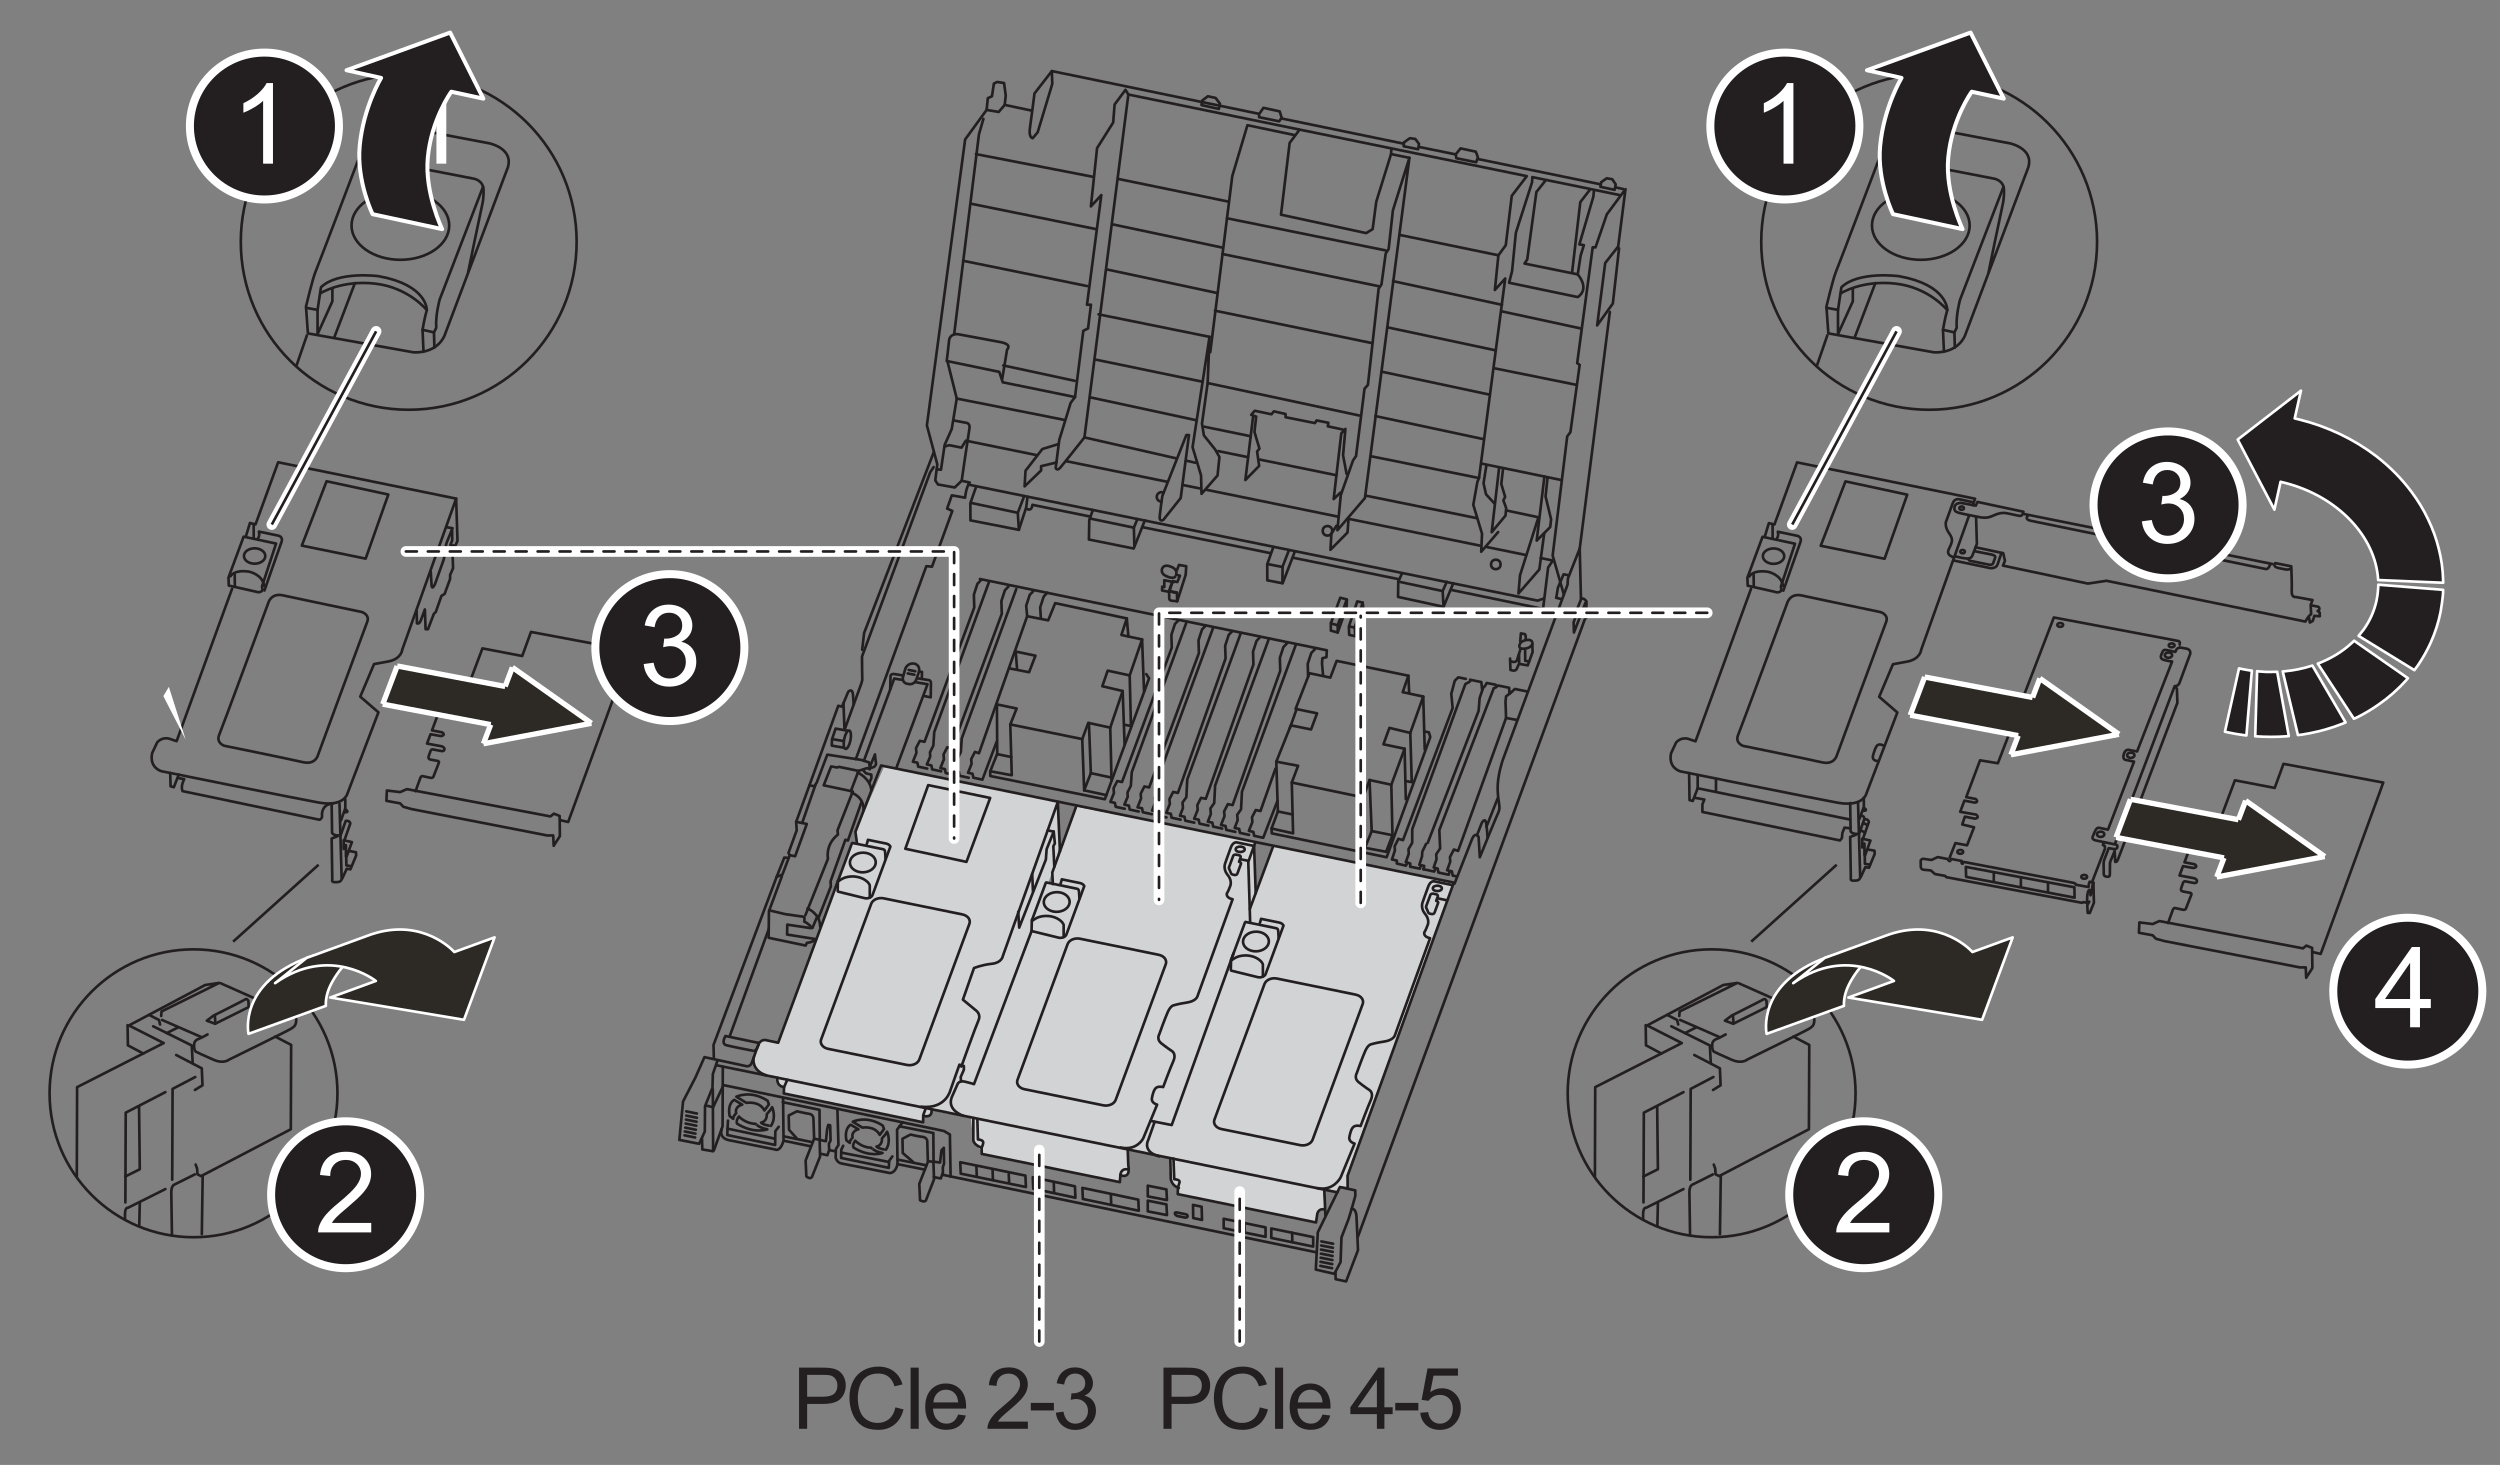 <?xml version="1.0" encoding="utf-8"?>
<!-- Generator: Adobe Illustrator 26.0.3, SVG Export Plug-In . SVG Version: 6.00 Build 0)  -->
<svg version="1.1" id="PCIE_x5F_CARDS" xmlns="http://www.w3.org/2000/svg" xmlns:xlink="http://www.w3.org/1999/xlink" x="0px"
	 y="0px" viewBox="0 0 468 274.241" style="enable-background:new 0 0 468 274.241;" xml:space="preserve">
<rect x="0" y="0" width="468" height="274.241" fill="#808080" stroke="none"/>
<style type="text/css">
	.st0{fill:none;stroke:#231F20;stroke-width:0.5;stroke-linecap:round;stroke-linejoin:round;stroke-miterlimit:10;}
	.st1{fill:#D2D3D4;}
	.st2{fill:none;stroke:#231F20;stroke-width:0.5;stroke-miterlimit:10;}
	.st3{clip-path:url(#SVGID_00000080887416846856728960000016129918023118803132_);}
	.st4{clip-path:url(#SVGID_00000083049604680291620210000005150940138809605518_);}
	
		.st5{clip-path:url(#SVGID_00000083049604680291620210000005150940138809605518_);fill:none;stroke:#231F20;stroke-width:0.5;stroke-miterlimit:10;}
	.st6{clip-path:url(#SVGID_00000003816289692935752940000017961657712072529334_);}
	
		.st7{clip-path:url(#SVGID_00000003816289692935752940000017961657712072529334_);fill:none;stroke:#231F20;stroke-width:0.5;stroke-miterlimit:10;}
	.st8{fill:#2D2A26;stroke:#FFFFFF;stroke-width:0.5;stroke-linecap:round;stroke-linejoin:round;stroke-miterlimit:10;}
	.st9{clip-path:url(#SVGID_00000144327555468800818360000009635799764796627097_);}
	.st10{fill:#231F20;}
	.st11{fill:none;stroke:#FFFFFF;stroke-width:0.5;stroke-linecap:round;stroke-linejoin:round;}
	.st12{fill:#231F20;stroke:#FFFFFF;stroke-width:1.5;stroke-miterlimit:10;}
	.st13{fill:#FFFFFF;}
	.st14{fill:#231F20;stroke:#FFFFFF;stroke-width:0.75;stroke-linecap:round;stroke-linejoin:round;stroke-miterlimit:10;}
	.st15{fill:#2D2A26;}
	.st16{fill:none;stroke:#FFFFFF;stroke-miterlimit:10;}
	.st17{fill:#FFFFFF;stroke:#231F20;stroke-width:0.5;stroke-miterlimit:10;}
	.st18{fill:#FFFFFF;stroke:#FFFFFF;stroke-width:2;stroke-linecap:round;stroke-linejoin:round;stroke-miterlimit:10;}
	.st19{fill:none;stroke:#FFFFFF;stroke-width:2;stroke-linecap:round;stroke-linejoin:round;stroke-miterlimit:10;}
	
		.st20{fill:none;stroke:#231F20;stroke-width:0.5;stroke-linecap:round;stroke-linejoin:round;stroke-miterlimit:10;stroke-dasharray:2.055;}
</style>
<g>
	<path class="st0" d="M242.433,103.247"/>
	<g>
		<path class="st0" d="M255.389,113.807"/>
	</g>
	<g>
		<path class="st0" d="M261.325,114.107"/>
		<path class="st0" d="M261.643,113.278"/>
		<path class="st0" d="M261.962,112.45"/>
	</g>
	<g>
		<path class="st0" d="M261.72,115.109"/>
	</g>
	<path class="st0" d="M281.938,121.098"/>
	<polygon class="st0" points="255.097,112.808 254.081,112.576 252.512,117.252 253.587,117.485 	"/>
	<polyline class="st0" points="252.512,117.456 252.57,118.85 253.696,119.096 253.616,117.543 	"/>
	<path class="st0" d="M253.788,119.004"/>
	<path class="st0" d="M282.68,124.458"/>
	<path class="st0" d="M285.83,119.804c0,0-1.135,0.077-1.368,0.903c0,0-0.335,0.852,0.852,0.723c0,0,1.187,0,1.548-0.877
		C286.862,120.553,287.017,119.624,285.83,119.804z"/>
	<path class="st0" d="M282.684,123.279l0.075,2.133c0,0,1.004,0.427,1.205-0.276l0.427-0.954l-0.025-1.686"/>
	<polyline class="st0" points="284.567,124.308 285.997,124.559 286.901,122.075 286.85,120.669 	"/>
	<polyline class="st0" points="285.495,121.523 285.52,123.706 286.223,123.832 	"/>
	<path class="st0" d="M285.596,119.652c0.108-0.888-0.173-0.953-0.173-0.953l-0.714-0.13l-0.123,1.505"/>
	<path class="st0" d="M284.657,121.466l-0.654,2.042c0,0-0.099,0.694-1.209,0.278"/>
	<path class="st0" d="M218.257,107.825c-1.14-0.534-0.675-1.443-0.675-1.443c0.442-0.885,1.629-0.279,1.629-0.279
		s1.303,0.349,0.954,1.536C220.165,107.639,220.096,108.686,218.257,107.825z"/>
	<polyline class="st0" points="220.34,106.691 220.703,105.747 222.063,105.996 221.961,107.602 220.371,112.553 	"/>
	<polyline class="st0" points="220.434,107.664 220.889,107.772 220.401,108.959 219.539,108.773 218.934,110.658 220.31,110.916 	
		"/>
	<polyline class="st0" points="219.77,108.965 217.949,108.626 217.965,109.9 217.562,109.819 217.546,110.544 218.755,110.77 	"/>
	<path class="st0" d="M219.335,109.223l-0.371,1.064c0,0-0.338,0.516,1.358,0.703l0.048,1.563l-1.052-0.107
		c0,0-0.435-0.016-0.435-0.435s-0.032-1.434-0.032-1.434"/>
	<polygon class="st0" points="249.132,116.694 250.422,117.053 250.422,118.408 249.132,118.049 	"/>
	<polyline class="st0" points="249.165,116.596 250.895,111.896 252.119,112.206 250.422,117.053 	"/>
	<polyline class="st0" points="250.422,118.408 252.07,113.691 252.136,112.271 	"/>
	<polyline class="st0" points="255.097,112.808 255.261,114.403 253.788,119.004 	"/>
</g>
<path class="st1" d="M198.307,158.383l-0.304-8.369l-32.412-6.695l-5.394,12.306l0.349,2.359l-1.048-0.262l-13.805,37.482
	l-2.359-0.524c0,0-1.311-0.437-1.485,1.136c-0.175,1.573-0.786,2.971-0.786,2.971s0.349,2.621,4.019,2.883
	c0,0,0.699,1.922,1.747,1.922v1.223l25.862,5.242v-1.048c0,0,1.66,0.262,1.747-1.223l-0.786-0.437c0,0,6.897,3.286,8.032-1.17
	l15.82-44.438L198.307,158.383z"/>
<path class="st1" d="M201.64,151.035l33.292,6.482v1.031l0.147,8.544l3.241-8.839l33.881,6.924l-20.182,54.947l0.295,2.062
	l-1.473-0.147l-0.737,1.326l-2.504-0.737l0.518,3.908c0,0-1.554-0.518-1.761,2.279l-25.685-5.075l-0.207-1.036
	c0,0-2.071-1.761-1.45-5.8l-7.871-1.657l0.104,3.314c0,0,0.311,1.761-1.554,1.554l-0.104,1.139l-25.685-5.178l-0.414-0.932
	c0,0-1.45-1.036-1.45-3.003l-0.311-3.003l-1.45-0.414c0,0-3.003-0.829-1.761-4.35l0.725-1.761l1.036-0.207l1.864,0.414
	l11.082-28.171l-0.104-2.382l2.589-7.353l1.45,0.725l-0.207-2.382L201.64,151.035z"/>
<g>
	<polyline class="st0" points="194.041,85.196 180.804,82.493 179.998,83.794 177.682,83.34 176.909,83.567 	"/>
	<line class="st0" x1="218.449" y1="90.179" x2="199.589" y2="86.329"/>
	<line class="st0" x1="224.537" y1="91.422" x2="221.389" y2="90.779"/>
	<line class="st0" x1="250.487" y1="96.719" x2="225.825" y2="91.685"/>
	<line class="st0" x1="276.997" y1="102.132" x2="252.446" y2="97.12"/>
	<line class="st0" x1="285.662" y1="103.901" x2="278.396" y2="102.417"/>
	<polyline class="st0" points="288.88,113.809 289.813,106.229 290.699,104.929 288.437,104.467 	"/>
	<polyline class="st0" points="174.771,87.446 174.132,88.406 161.368,122.911 161.386,125.283 161.419,127.262 161.277,127.85 
		158.091,136.641 157.897,131.649 	"/>
	<polyline class="st0" points="161.401,121.627 161.758,118.501 174.802,84.641 	"/>
	<path class="st0" d="M174.771,87.446"/>
	<path class="st0" d="M158.452,136.81"/>
	<line class="st0" x1="155.986" y1="138.395" x2="157.688" y2="138.686"/>
	<polyline class="st0" points="160.426,157.854 160.135,155.716 164.939,143.302 272.154,165.222 252.273,220.096 252.273,222.526 	
		"/>
	<path class="st0" d="M296.921,115.678l0.069-3.071c0,0-0.365-0.706-1.037-0.537l-0.227-9.387l-2.22,5.63l-0.051,1.108
		l-12.112,32.779c0,0-1.06,2.952-0.984,5.602c0.076,2.65,0.64,3.201,0.111,4.337c-0.53,1.136-3.448,8.337-3.448,8.337l-0.228-3.795
		c0,0-0.116-0.218-0.303-0.327c-0.264-0.155-0.668-0.092-1.08,1.115l-3.112,7.929"/>
	<polyline class="st0" points="296.783,112.861 294.64,118.407 294.588,116.477 295.295,114.599 295.312,113.858 296.035,112.032 	
		"/>
	<polyline class="st0" points="293.529,107.667 292.706,107.511 291.637,110.026 291.348,111.834 	"/>
	<line class="st0" x1="292.333" y1="112.162" x2="291.312" y2="111.907"/>
	<line class="st0" x1="254.198" y1="231.519" x2="296.862" y2="115.437"/>
	<polygon class="st0" points="253.043,226.264 253.712,223.883 253.712,222.839 250.829,222.212 246.694,230.692 246.318,237.668 
		249.785,238.462 250.955,236.248 251.122,231.653 252.459,228.186 	"/>
	<line class="st0" x1="247.358" y1="232.391" x2="249.554" y2="232.827"/>
	<line class="st0" x1="247.327" y1="233.154" x2="249.523" y2="233.59"/>
	<line class="st0" x1="247.296" y1="233.917" x2="249.492" y2="234.353"/>
	<line class="st0" x1="247.264" y1="234.681" x2="249.461" y2="235.117"/>
	<line class="st0" x1="247.233" y1="235.444" x2="249.43" y2="235.88"/>
	<line class="st0" x1="247.202" y1="236.207" x2="249.398" y2="236.643"/>
	<line class="st0" x1="247.171" y1="236.97" x2="249.367" y2="237.407"/>
	<path class="st0" d="M253.043,226.264c0,0,0.796-0.051,0.884,1.379s0.286,6.382,0.286,6.382l-2.223,5.854l-1.959-0.418
		l-0.022-1.276"/>
	<g>
		<g id="SPLINE_20_">
			<path class="st0" d="M235.886,177.983c-0.232,0.062-0.473,0.097-0.714,0.104c-0.241,0.007-0.484-0.013-0.719-0.061
				c-0.294-0.06-0.582-0.165-0.841-0.318c-0.121-0.072-0.236-0.154-0.342-0.247c-0.1-0.088-0.192-0.186-0.271-0.293
				c-0.076-0.102-0.14-0.212-0.19-0.329c-0.048-0.112-0.083-0.231-0.102-0.351c-0.019-0.119-0.022-0.241-0.009-0.361
				c0.013-0.122,0.041-0.241,0.083-0.356c0.044-0.119,0.103-0.232,0.173-0.338c0.074-0.111,0.16-0.213,0.256-0.306
				c0.101-0.098,0.211-0.186,0.329-0.263c0.123-0.081,0.254-0.151,0.389-0.21c0.284-0.124,0.588-0.2,0.898-0.231
				c0.314-0.031,0.633-0.016,0.941,0.047c0.208,0.043,0.413,0.107,0.607,0.196c0.183,0.083,0.356,0.188,0.512,0.315
				c0.145,0.118,0.275,0.255,0.379,0.41c0.098,0.145,0.173,0.305,0.217,0.474c0.043,0.163,0.056,0.335,0.039,0.503
				c-0.018,0.171-0.067,0.339-0.142,0.494c-0.079,0.165-0.187,0.315-0.312,0.448c-0.135,0.143-0.292,0.266-0.459,0.368
				c-0.044,0.027-0.088,0.052-0.134,0.076c-0.041,0.022-0.083,0.043-0.126,0.062c-0.13,0.06-0.266,0.11-0.403,0.15
				C235.925,177.972,235.905,177.978,235.886,177.983z"/>
		</g>
		<g id="SPLINE_19_">
			<path class="st0" d="M230.659,179.69c0.325-0.271,0.717-0.448,0.818-0.499c0.1-0.05,0.204-0.093,0.311-0.128
				c0.372-0.115,0.761-0.182,1.152-0.201c0.392-0.019,0.787,0.01,1.171,0.089c0.37,0.076,0.731,0.197,1.068,0.369
				c0.313,0.16,0.605,0.364,0.853,0.611c0.068,0.071,0.131,0.148,0.188,0.229c0.059,0.085,0.111,0.175,0.156,0.268
				c0.018,0.038,0.031,0.079,0.036,0.121c0.006,0.043,0.005,0.088,0.001,0.131v2.112"/>
		</g>
		<path class="st0" d="M235.838,172.793c0.025-0.059,0.047-0.119,0.067-0.18c0.024-0.072,0.045-0.145,0.064-0.219
			c0.041-0.158,0.06-0.228,0.099-0.391c0,0,0.2,0.043,0.237,0.051l3.178,0.65c0.089,0.018,0.176,0.045,0.26,0.081
			c0.079,0.034,0.156,0.076,0.225,0.127c0.066,0.047,0.126,0.102,0.177,0.165c0.048,0.059,0.127,0.189,0.127,0.189l-3.35,9.075
			c-0.039,0.106-0.108,0.201-0.19,0.28c-0.048,0.046-0.1,0.087-0.155,0.122c-0.06,0.039-0.123,0.072-0.188,0.1
			c-0.141,0.06-0.291,0.097-0.444,0.112c-0.156,0.015-0.315,0.007-0.467-0.024l-0.296-0.075l-4.666-1.143l0.001,0l-0.025-0.009
			l-0.038-0.035l-0.024-0.053l-0.015-0.077l-0.006-0.069l0,0l0.045-1.812"/>
		<g id="LINE_5_">
			<path class="st0" d="M239.359,175.588l-0.063-1.184l-0.045-0.304l0,0.001l-0.008-0.037l-0.056-0.117l-0.098-0.097l-0.131-0.068
				l-0.084-0.024l-5.726-1.171c-0.028-0.006-0.056,0.01-0.065,0.036l0,0l-2.59,6.981"/>
		</g>
	</g>
	<g>
		<g id="SPLINE_18_">
			<path class="st0" d="M198.59,170.589c-0.232,0.062-0.473,0.097-0.714,0.104c-0.241,0.007-0.484-0.013-0.719-0.061
				c-0.294-0.06-0.582-0.165-0.841-0.318c-0.121-0.072-0.236-0.154-0.342-0.247c-0.1-0.088-0.192-0.186-0.271-0.293
				c-0.076-0.102-0.14-0.212-0.19-0.329c-0.048-0.112-0.083-0.231-0.102-0.351c-0.019-0.119-0.022-0.241-0.009-0.361
				c0.013-0.122,0.041-0.241,0.083-0.356c0.044-0.119,0.103-0.232,0.173-0.338c0.074-0.111,0.16-0.213,0.256-0.306
				c0.101-0.098,0.211-0.186,0.329-0.263c0.123-0.081,0.254-0.151,0.389-0.21c0.284-0.124,0.588-0.2,0.898-0.231
				c0.314-0.031,0.633-0.016,0.941,0.047c0.208,0.043,0.413,0.107,0.607,0.196c0.183,0.083,0.356,0.188,0.512,0.315
				c0.145,0.118,0.275,0.255,0.379,0.41c0.098,0.145,0.173,0.305,0.217,0.474c0.043,0.163,0.056,0.335,0.039,0.503
				c-0.018,0.171-0.067,0.339-0.142,0.494c-0.079,0.165-0.187,0.315-0.312,0.448c-0.135,0.143-0.292,0.266-0.459,0.368
				c-0.044,0.027-0.088,0.052-0.134,0.076c-0.041,0.022-0.083,0.043-0.126,0.062c-0.13,0.06-0.265,0.11-0.403,0.15
				C198.63,170.578,198.61,170.583,198.59,170.589z"/>
		</g>
		<g id="SPLINE_17_">
			<path class="st0" d="M193.364,172.295c0.325-0.271,0.717-0.448,0.818-0.499c0.1-0.05,0.204-0.093,0.311-0.128
				c0.372-0.115,0.761-0.182,1.152-0.201c0.392-0.019,0.787,0.01,1.171,0.089c0.37,0.076,0.731,0.197,1.068,0.369
				c0.313,0.16,0.605,0.364,0.853,0.611c0.068,0.071,0.131,0.148,0.188,0.229c0.059,0.085,0.111,0.175,0.156,0.268
				c0.018,0.038,0.031,0.079,0.036,0.121c0.006,0.043,0.005,0.088,0.001,0.131v2.112"/>
		</g>
		<path class="st0" d="M198.542,165.398c0.025-0.059,0.047-0.119,0.067-0.18c0.024-0.072,0.045-0.145,0.064-0.219
			c0.041-0.158,0.06-0.228,0.099-0.391c0,0,0.2,0.043,0.237,0.051l3.178,0.65c0.089,0.018,0.176,0.045,0.26,0.081
			c0.079,0.034,0.156,0.076,0.225,0.127c0.066,0.047,0.126,0.102,0.177,0.165c0.048,0.059,0.127,0.189,0.127,0.189l-3.35,9.075
			c-0.039,0.106-0.108,0.201-0.19,0.28c-0.048,0.046-0.1,0.087-0.155,0.122c-0.06,0.039-0.123,0.072-0.188,0.1
			c-0.141,0.06-0.291,0.097-0.444,0.112c-0.156,0.015-0.315,0.007-0.467-0.024l-0.296-0.075l-4.666-1.143l0.001,0l-0.025-0.009
			l-0.038-0.035l-0.024-0.053l-0.015-0.077l-0.006-0.069l0,0l0.045-1.812"/>
		<g id="LINE_4_">
			<path class="st0" d="M202.063,168.193l-0.063-1.184l-0.045-0.304l0,0.001l-0.008-0.037l-0.056-0.117l-0.098-0.097l-0.131-0.068
				l-0.084-0.024l-5.726-1.171c-0.028-0.006-0.056,0.01-0.065,0.036l0,0l-2.59,6.981"/>
		</g>
	</g>
	<g>
		<g id="SPLINE_16_">
			<path class="st0" d="M162.294,163.194c-0.232,0.062-0.473,0.097-0.714,0.104c-0.241,0.007-0.484-0.013-0.719-0.061
				c-0.294-0.06-0.582-0.165-0.841-0.318c-0.121-0.072-0.236-0.154-0.342-0.247c-0.1-0.088-0.192-0.186-0.271-0.293
				c-0.076-0.102-0.14-0.212-0.19-0.329c-0.048-0.112-0.083-0.231-0.102-0.351c-0.019-0.119-0.022-0.241-0.009-0.361
				c0.013-0.122,0.041-0.241,0.083-0.356c0.044-0.119,0.103-0.232,0.173-0.338c0.074-0.111,0.16-0.213,0.256-0.306
				c0.101-0.098,0.211-0.186,0.329-0.263c0.123-0.081,0.254-0.151,0.389-0.21c0.284-0.124,0.588-0.2,0.898-0.231
				c0.314-0.031,0.633-0.016,0.941,0.047c0.208,0.043,0.413,0.107,0.607,0.196c0.183,0.083,0.356,0.188,0.512,0.315
				c0.145,0.118,0.275,0.255,0.379,0.41c0.098,0.145,0.173,0.305,0.217,0.474c0.043,0.163,0.056,0.335,0.039,0.503
				c-0.018,0.171-0.067,0.339-0.142,0.494c-0.079,0.165-0.187,0.315-0.312,0.448c-0.135,0.143-0.292,0.266-0.459,0.368
				c-0.044,0.027-0.088,0.052-0.134,0.076c-0.041,0.022-0.083,0.043-0.126,0.062c-0.13,0.06-0.266,0.11-0.403,0.15
				C162.334,163.184,162.314,163.189,162.294,163.194z"/>
		</g>
		<g id="SPLINE_15_">
			<path class="st0" d="M157.068,164.901c0.325-0.271,0.717-0.448,0.818-0.499c0.1-0.05,0.204-0.093,0.311-0.128
				c0.372-0.115,0.761-0.182,1.152-0.201c0.392-0.019,0.787,0.01,1.171,0.089c0.37,0.076,0.731,0.197,1.068,0.369
				c0.313,0.16,0.605,0.364,0.853,0.611c0.068,0.071,0.131,0.148,0.188,0.229c0.059,0.085,0.111,0.175,0.156,0.268
				c0.018,0.038,0.031,0.079,0.036,0.121c0.006,0.043,0.005,0.088,0.001,0.131v2.112"/>
		</g>
		<path class="st0" d="M162.246,158.004c0.025-0.059,0.047-0.119,0.067-0.18c0.024-0.072,0.045-0.145,0.064-0.219
			c0.041-0.158,0.06-0.228,0.099-0.391c0,0,0.2,0.043,0.237,0.051l3.178,0.65c0.089,0.018,0.176,0.045,0.26,0.081
			c0.079,0.034,0.156,0.076,0.225,0.127c0.066,0.047,0.126,0.102,0.177,0.165c0.048,0.059,0.127,0.189,0.127,0.189l-3.35,9.075
			c-0.039,0.106-0.108,0.201-0.19,0.28c-0.048,0.046-0.1,0.087-0.155,0.122c-0.06,0.039-0.123,0.072-0.188,0.1
			c-0.14,0.06-0.291,0.097-0.444,0.112c-0.156,0.015-0.315,0.007-0.467-0.024l-0.296-0.075l-4.666-1.143l0.001,0l-0.025-0.009
			l-0.038-0.035l-0.024-0.053l-0.015-0.077l-0.006-0.069v0l0.045-1.812"/>
		<g id="LINE_2_">
			<path class="st0" d="M165.768,160.799l-0.063-1.184l-0.045-0.304l0,0.001l-0.008-0.037l-0.056-0.117l-0.098-0.097l-0.131-0.068
				l-0.084-0.024c0,0-5.726-1.171-5.726-1.171c-0.028-0.006-0.056,0.01-0.065,0.036l0,0l-2.59,6.981l-11.228,30.386l-2.41-0.511
				c0,0-0.887-0.114-1.288,0.859"/>
		</g>
	</g>
	<polyline class="st0" points="201.489,150.885 196.987,163.332 197.096,165.507 	"/>
	<path class="st0" d="M179.963,199.664c0,0,2.72-7.615,3.209-8.648c0.49-1.033-0.326-1.74-0.326-1.74l-2.589-2.138l2.07-5.91
		c0,0,1.329-0.589,3.402-0.818c1.86-0.205,2.012-1.469,2.012-1.469l10.28-28.8l0.402,9.217"/>
	<polygon class="st0" points="173.76,146.975 185.36,149.379 180.919,161.344 169.476,158.888 	"/>
	<line class="st0" x1="238.287" y1="158.542" x2="233.969" y2="170.151"/>
	<polyline class="st0" points="215.425,209.833 219.342,210.609 230.898,178.51 	"/>
	<path class="st0" d="M216.15,210.013l-1.219,3.454c0,0-1.164,2.108,2.065,3.016"/>
	<line class="st0" x1="250.335" y1="223.201" x2="134.152" y2="199.421"/>
	<path class="st0" d="M235.07,167.183l-0.305-8.822l-3.192-0.658c0,0-0.721-0.219-1.159,0.94c-0.439,1.159-1.015,2.838-1.015,2.838
		s-0.533,1.065,0.345,2.225c0,0,0.971,1.003,0.564,2.131c-0.407,1.128-0.627,1.379-0.627,1.379s-0.313,0.815,1.065,1.128
		l-6.611,18.236c0,0-0.282,0.846-1.943,1.097s-2.413,0.501-2.413,0.501s-0.595,0-1.159,1.253c-0.564,1.253-1.598,4.167-1.598,4.167
		s-0.564,0.94,0.313,1.661c0.877,0.721,2.099,1.535,2.099,1.535s0.815,0.533,0.219,1.849c-0.595,1.316-1.911,4.857-1.911,4.857
		s-1.039-0.279-1.48,0.294c-0.441,0.573-0.617,1.763-0.617,1.763s-0.265,0.838,0.97,1.234l-2.601,6.304c0,0-1.146,2.381-4.232,1.719
		"/>
	<path class="st0" d="M133.635,198.209l-0.066-2.59l11.821-31.478l1.063-0.398l1.395-3.652l0.996,0.199l2.191-6.043l-1.992-0.398
		l7.882-21.727l0.698,0.161l0.204-0.487l0.958-2.286c0,0,0.886-0.994,0.929,0.951l0.089,1.399"/>
	<path class="st0" d="M146.348,164.093l-2.404,6.485l-0.056,4.976l6.933,1.454l0.224-0.503c0,0,1.156-0.093,1.707-0.699
		l-5.406-0.858l0.036-1.854l4.435,0.654"/>
	<line class="st0" x1="136.591" y1="194.007" x2="143.893" y2="173.971"/>
	<path class="st0" d="M142.046,195.241l-6.235-1.299c0,0-0.909,1.429,0.162,1.721c1.072,0.292,4.838,1.007,4.838,1.007
		S141.689,197.125,142.046,195.241z"/>
	<path class="st0" d="M134.329,198.487l-0.881,2.569l-0.073,2.569l-1.395,3.45l-0.037,4.734l-1.064,2.312l-3.707-0.734l0.697-7.193
		l2.312-4.477l1.692-3.821l7.584,1.631c0,0,0.973,0.401,1.316-0.658s1.202-3.32,1.202-3.32"/>
	<polyline class="st0" points="132.192,206.957 133.499,207.268 135.266,203.513 	"/>
	<polyline class="st0" points="133.437,203.906 133.499,215.517 131.476,215.174 131.414,213.12 	"/>
	<polyline class="st0" points="133.652,215.312 135.266,210.856 135.311,199.671 	"/>
	<polyline class="st0" points="135.474,203.141 176.693,211.721 177.822,212.386 177.952,220.277 	"/>
	<path class="st0" d="M141.062,198.046c0,0-0.441,2.325,2.365,3.247"/>
	<path class="st0" d="M172.457,207.179c4.672,0.501,5.478-3.142,5.478-3.142l1.669-4.728l0.834,0.25v0.695l-0.6,1.382l0.073,0.757"
		/>
	<path class="st0" d="M180.321,208.872c0,0-3.081-0.998-2.163-3.445l1.029-2.336c0,0,0.222-0.89,1.418-0.612
		s1.724,0.473,1.724,0.473l10.806-28.731"/>
	<polyline class="st0" points="190.607,170.715 190.791,173.65 195.789,160.902 195.926,158.976 197.256,155.675 196.147,155.45 	
		"/>
	<line class="st0" x1="193.224" y1="163.595" x2="193.373" y2="166.856"/>
	<polyline class="st0" points="197.364,162.233 197.182,158.41 197.468,157.889 197.256,155.675 	"/>
	<polyline class="st0" points="234.028,172.608 233.679,161.356 234.987,157.699 	"/>
	<line class="st0" x1="232.232" y1="160.858" x2="233.58" y2="161.125"/>
	<g id="SPLINE_14_">
		<path class="st0" d="M230.469,163.514l-0.404-0.946c-0.013-0.03-0.02-0.063-0.021-0.096c-0.001-0.033,0.005-0.066,0.016-0.097
			l0.794-2.152c0.016-0.044,0.044-0.083,0.077-0.116c0.037-0.037,0.082-0.065,0.129-0.085c0.051-0.022,0.106-0.036,0.162-0.042
			c0.057-0.006,0.114-0.003,0.17,0.008l0.553,0.113c0.041,0.008,0.081,0.022,0.119,0.04c0.035,0.017,0.069,0.039,0.098,0.065
			c0.027,0.024,0.05,0.053,0.068,0.085c0.016,0.03,0.027,0.063,0.031,0.096c0.004,0.03,0.002,0.061-0.005,0.091
			c-0.002,0.01-0.005,0.02-0.009,0.03l-0.292,0.791c-0.002,0.006-0.003,0.013-0.002,0.02c0.001,0.007,0.004,0.013,0.008,0.019
			c0.009,0.012,0.025,0.02,0.04,0.023l0.055,0.011c0.044,0.009,0.088,0.025,0.127,0.048c0.036,0.021,0.068,0.048,0.092,0.081
			c0.022,0.03,0.038,0.065,0.044,0.102c0.006,0.036,0.001,0.074-0.011,0.108l-0.682,1.847c-0.016,0.044-0.044,0.083-0.077,0.116
			c-0.037,0.037-0.082,0.065-0.129,0.085c-0.051,0.022-0.106,0.036-0.162,0.042c-0.057,0.006-0.114,0.003-0.17-0.008l-0.322-0.066
			c-0.065-0.013-0.129-0.039-0.184-0.078C230.533,163.615,230.492,163.568,230.469,163.514"/>
	</g>
	<ellipse class="st0" cx="232.162" cy="158.99" rx="0.84" ry="0.504"/>
	<g id="SPLINE_13_">
		<path class="st0" d="M171.34,199.148c0.173-0.091,0.335-0.21,0.469-0.353c0.063-0.067,0.119-0.139,0.168-0.217
			c0.047-0.074,0.086-0.153,0.117-0.235l9.376-25.401c0.033-0.089,0.055-0.183,0.065-0.278c0.01-0.094,0.007-0.188-0.007-0.281
			c-0.015-0.094-0.042-0.187-0.079-0.274c-0.039-0.091-0.089-0.177-0.148-0.256c-0.062-0.084-0.134-0.16-0.212-0.229
			c-0.082-0.073-0.172-0.137-0.267-0.192c-0.202-0.119-0.427-0.201-0.656-0.248l-14.747-3.016c-0.24-0.049-0.489-0.061-0.734-0.037
			c-0.241,0.024-0.479,0.084-0.7,0.18c-0.106,0.046-0.207,0.101-0.303,0.164c-0.092,0.06-0.178,0.129-0.256,0.205
			c-0.074,0.073-0.142,0.152-0.199,0.239c-0.055,0.082-0.101,0.171-0.135,0.263l-9.376,25.401c-0.027,0.073-0.047,0.149-0.058,0.226
			c-0.011,0.076-0.015,0.153-0.011,0.229c0.005,0.077,0.017,0.153,0.038,0.227c0.021,0.076,0.049,0.149,0.085,0.219
			c0.075,0.148,0.179,0.28,0.301,0.393c0.133,0.123,0.287,0.222,0.449,0.299c0.039,0.018,0.079,0.036,0.119,0.052
			c0.123,0.049,0.252,0.087,0.382,0.114l14.747,3.016c0.267,0.055,0.544,0.063,0.816,0.027
			C170.846,199.351,171.105,199.272,171.34,199.148"/>
	</g>
	<g id="SPLINE_10_">
		<path class="st0" d="M208.1,206.708c0.173-0.091,0.335-0.21,0.469-0.353c0.063-0.067,0.119-0.139,0.168-0.217
			c0.047-0.074,0.086-0.153,0.117-0.235l9.376-25.401c0.033-0.089,0.055-0.183,0.065-0.278c0.01-0.094,0.007-0.188-0.007-0.281
			c-0.015-0.094-0.042-0.187-0.079-0.274c-0.039-0.091-0.089-0.177-0.148-0.256c-0.062-0.084-0.134-0.16-0.212-0.229
			c-0.082-0.073-0.172-0.137-0.267-0.192c-0.202-0.119-0.427-0.201-0.656-0.248l-14.747-3.016c-0.24-0.049-0.489-0.061-0.734-0.037
			c-0.241,0.024-0.479,0.084-0.7,0.18c-0.106,0.046-0.207,0.101-0.303,0.164c-0.092,0.06-0.178,0.129-0.256,0.205
			c-0.074,0.073-0.142,0.152-0.199,0.239c-0.055,0.082-0.101,0.171-0.135,0.263l-9.376,25.401c-0.027,0.073-0.047,0.149-0.058,0.226
			c-0.011,0.076-0.015,0.153-0.011,0.229c0.005,0.077,0.017,0.153,0.038,0.227c0.021,0.076,0.049,0.149,0.085,0.219
			c0.075,0.148,0.179,0.28,0.301,0.393c0.133,0.123,0.287,0.222,0.449,0.299c0.039,0.018,0.079,0.036,0.119,0.052
			c0.123,0.049,0.252,0.087,0.382,0.114l14.747,3.016c0.267,0.055,0.544,0.064,0.816,0.027
			C207.606,206.91,207.866,206.831,208.1,206.708"/>
	</g>
	<g id="SPLINE_9_">
		<path class="st0" d="M244.964,214.163c0.173-0.091,0.335-0.21,0.469-0.353c0.063-0.067,0.119-0.139,0.168-0.217
			c0.047-0.074,0.086-0.153,0.117-0.235l9.376-25.401c0.033-0.089,0.055-0.183,0.065-0.278c0.01-0.094,0.007-0.188-0.007-0.281
			c-0.015-0.094-0.042-0.187-0.079-0.274c-0.039-0.091-0.089-0.177-0.148-0.256c-0.062-0.084-0.134-0.16-0.212-0.229
			c-0.082-0.073-0.172-0.137-0.267-0.192c-0.202-0.119-0.427-0.201-0.656-0.248l-14.747-3.016c-0.24-0.049-0.489-0.061-0.734-0.037
			c-0.241,0.024-0.479,0.084-0.7,0.18c-0.106,0.046-0.207,0.101-0.303,0.164c-0.092,0.06-0.178,0.129-0.256,0.205
			c-0.074,0.073-0.142,0.152-0.199,0.239c-0.055,0.082-0.101,0.171-0.135,0.263l-9.376,25.401c-0.027,0.073-0.047,0.149-0.058,0.226
			c-0.011,0.076-0.015,0.153-0.011,0.229c0.005,0.077,0.017,0.153,0.038,0.227c0.021,0.076,0.049,0.149,0.085,0.219
			c0.075,0.148,0.179,0.28,0.301,0.393c0.133,0.123,0.287,0.222,0.449,0.299c0.039,0.018,0.079,0.036,0.119,0.052
			c0.123,0.049,0.252,0.087,0.382,0.114l14.747,3.016c0.267,0.055,0.544,0.064,0.816,0.027
			C244.47,214.366,244.729,214.287,244.964,214.163"/>
	</g>
	<path class="st0" d="M271.728,165.655l-3.192-0.658c0,0-0.721-0.219-1.159,0.94c-0.439,1.159-1.015,2.838-1.015,2.838
		s-0.533,1.065,0.345,2.225c0,0,0.971,1.003,0.564,2.131c-0.407,1.128-0.627,1.379-0.627,1.379s-0.313,0.815,1.065,1.128
		l-6.611,18.236c0,0-0.282,0.846-1.943,1.097c-1.661,0.251-2.413,0.501-2.413,0.501s-0.595,0-1.159,1.253
		c-0.564,1.253-1.598,4.167-1.598,4.167s-0.564,0.94,0.313,1.661c0.877,0.721,2.099,1.535,2.099,1.535s0.815,0.533,0.219,1.849
		c-0.595,1.316-1.911,4.857-1.911,4.857s-1.039-0.279-1.48,0.294c-0.441,0.573-0.617,1.763-0.617,1.763s-0.265,0.838,0.97,1.234
		l-2.601,6.304c0,0-1.328,2.682-4.414,2.021"/>
	<line class="st0" x1="247.907" y1="222.73" x2="248.123" y2="227.621"/>
	<path class="st0" d="M219.079,216.843l0.087,3.852c0,0,0.173,1.299,1.515,1.688"/>
	<path class="st0" d="M219.675,216.9l0.143,3.848c0,0,1.14,0.057,0.998,0.57c-0.143,0.513-0.314,0.998-0.314,0.998l-0.029,1.226
		l25.884,5.302l0.2-1.34c0,0,0.029-1.34,1.397-1.112"/>
	<path class="st0" d="M182.964,209.524l0.103,3.776c0,0,1.098,0.069,0.995,0.652c-0.103,0.584-0.309,0.892-0.309,0.892l0.034,1.167
		l25.847,5.286l0.103-1.304c0,0,0-1.407,1.545-1.064"/>
	<path class="st0" d="M211.111,215.222l0.103,2.918c0,0,0.618,2.609-1.476,1.854"/>
	<path class="st0" d="M182.208,209.421v3.742c0,0-0.24,1.064,1.545,1.682"/>
	<path class="st0" d="M135.074,211.436c0,0-0.58,1.625,1.48,2.031s8.53,1.712,8.53,1.712s0.928,0.609,1.596-1.625l-0.087-8.036"/>
	<polyline class="st0" points="146.543,206.33 153.41,207.758 153.466,213.41 	"/>
	<line class="st0" x1="146.853" y1="213.571" x2="151.761" y2="214.584"/>
	<line class="st0" x1="146.801" y1="212.746" x2="152.109" y2="213.828"/>
	<polyline class="st0" points="153.457,213.391 154.614,213.635 154.84,211.38 155.046,210.582 155.407,210.659 155.484,213.493 
		155.172,214.111 155.224,215.297 154.885,216.262 153.581,215.975 	"/>
	<path class="st0" d="M153.517,216.496l-0.08-3.126l-1.03-0.207l-1.598,4.09l0.139,2.967c0,0,0.697,0.657,1.055,0.1L153.517,216.496
		z"/>
	<path class="st0" d="M152.408,213.162l-0.137-3.854c0,0-0.068-0.707-0.775-0.798s-2.304-0.479-2.304-0.479l-1.551,0.798
		l0.068,2.668l1.414,1.574"/>
	<polyline class="st0" points="167.043,216.486 166.461,217.29 166.378,218.62 157.456,216.763 157.483,215.239 157.844,214.491 	
		"/>
	<path class="st0" d="M156.763,207.702l0.194,6.65l-0.471,0.72l-0.055,1.635c0,0,0.194,0.942,1.136,1.108
		c0.942,0.166,8.978,1.773,8.978,1.773s1.053,0.111,1.469-1.635l-0.083-6.484l1.053-1.385"/>
	<line class="st0" x1="157.622" y1="215.793" x2="166.35" y2="217.511"/>
	<line class="st0" x1="155.224" y1="215.297" x2="156.355" y2="215.518"/>
	<polyline class="st0" points="168.363,210.842 174.723,212.101 174.763,217.46 175.983,217.628 176.241,215.345 176.678,214.868 
		176.718,217.807 176.499,218.522 176.509,219.931 246.344,234.417 	"/>
	<line class="st0" x1="168.008" y1="217.073" x2="173.41" y2="218.155"/>
	<line class="st0" x1="168.018" y1="217.929" x2="173.108" y2="218.947"/>
	<path class="st0" d="M170.884,217.476l-1.885-1.621l-0.057-2.677l1.508-0.792c0,0,1.49,0.377,2.244,0.434s0.886,0.716,0.886,0.716
		l0.113,3.978l-1.602,4.106l0.139,3.058c0.894,0.516,1.112,0,1.112,0l1.509-3.912l-0.118-3.276c0,0-0.22-0.02-0.895-0.1"/>
	<polyline class="st0" points="174.812,220.349 176.102,220.607 176.46,219.694 	"/>
	<g>
		<polygon class="st0" points="179.76,217.567 191.958,220.074 192.05,222.214 179.852,219.707 		"/>
		<line class="st0" x1="182.787" y1="218.393" x2="182.848" y2="220.196"/>
		<line class="st0" x1="185.813" y1="219.096" x2="185.874" y2="220.899"/>
		<line class="st0" x1="188.84" y1="219.799" x2="188.901" y2="221.339"/>
	</g>
	<g>
		<polygon class="st0" points="193.335,220.383 201.227,222.079 201.319,224.219 193.427,222.523 		"/>
		<line class="st0" x1="197.266" y1="221.427" x2="197.328" y2="223.23"/>
	</g>
	<g>
		<polygon class="st0" points="202.621,222.371 213.09,224.574 213.182,226.653 202.713,224.449 		"/>
		<line class="st0" x1="207.952" y1="223.599" x2="208.013" y2="225.351"/>
	</g>
	<polygon class="st0" points="214.861,221.957 218.357,222.657 218.453,224.659 214.861,223.96 	"/>
	<polygon class="st0" points="214.861,224.763 218.357,225.463 218.453,227.465 214.861,226.766 	"/>
	<line class="st0" x1="269.141" y1="168.171" x2="270.895" y2="168.54"/>
	<g id="SPLINE_6_">
		<path class="st0" d="M267.379,170.827l-0.404-0.946c-0.013-0.03-0.02-0.063-0.021-0.096s0.005-0.066,0.016-0.097l0.794-2.152
			c0.016-0.044,0.044-0.083,0.077-0.116c0.037-0.037,0.082-0.065,0.129-0.085c0.051-0.022,0.106-0.036,0.162-0.042
			c0.057-0.006,0.114-0.003,0.17,0.008l0.553,0.113c0.041,0.008,0.081,0.022,0.119,0.04c0.035,0.017,0.069,0.039,0.098,0.065
			c0.027,0.024,0.05,0.053,0.068,0.085c0.016,0.03,0.027,0.063,0.031,0.096c0.004,0.03,0.002,0.061-0.005,0.091
			c-0.002,0.01-0.005,0.02-0.009,0.03l-0.292,0.791c-0.002,0.006-0.003,0.013-0.002,0.02c0.001,0.007,0.004,0.013,0.008,0.019
			c0.009,0.013,0.025,0.02,0.04,0.023l0.055,0.011c0.044,0.009,0.088,0.025,0.127,0.048c0.036,0.021,0.068,0.048,0.092,0.081
			c0.022,0.03,0.038,0.065,0.044,0.102c0.006,0.036,0.001,0.074-0.011,0.108l-0.682,1.847c-0.016,0.044-0.044,0.083-0.077,0.116
			c-0.037,0.037-0.082,0.065-0.129,0.085c-0.051,0.022-0.106,0.036-0.162,0.042c-0.057,0.006-0.114,0.003-0.17-0.008l-0.322-0.066
			c-0.065-0.013-0.129-0.039-0.184-0.078C267.443,170.928,267.402,170.881,267.379,170.827"/>
	</g>
	<ellipse class="st0" cx="269.071" cy="166.303" rx="0.84" ry="0.504"/>
	<path class="st0" d="M144.025,170.417l3.01,0.719l3.545,0.498l0.002,0.93c0.477,0.079,1.51,1.152,1.51,1.152l0.926-2.222"/>
	<path class="st0" d="M150.78,171.291l4.212-10.531c0,0-0.556-2.623,1.868-4.53l-0.079-0.795l2.861-7.272l-5.444-1.152l1.391-3.537
		l1.113,0.199l0.358-0.119l3.656,0.755l-1.351,3.576"/>
	<polyline class="st0" points="151.527,147.009 152.436,147.191 152.908,146.463 154.872,141.265 161.27,142.265 162.724,142.737 
		162.833,144.01 162.324,143.791 160.715,144.309 	"/>
	<path class="st0" d="M159.452,148.408c0,0,2.29,0.727,2.218,3.272"/>
	<path class="st0" d="M160.579,144.628c0,0,2.363,1.091,2.545,3.345"/>
	<polyline class="st0" points="161.27,150.153 158.725,157.351 158.253,157.206 155.49,164.949 155.526,165.967 153.199,171.893 	
		"/>
	<path class="st0" d="M151.163,170.075c0,0,2.363,0.909,2.363,3.381"/>
	<polyline class="st0" points="149.041,153.848 149.141,155.442 147.603,159.662 147.846,160.09 	"/>
	<polyline class="st0" points="145.389,164.141 146.82,160.536 147.573,160.596 	"/>
	<polyline class="st0" points="157.869,139.953 155.709,139.578 155.745,138.429 156.424,136.393 158.62,136.772 	"/>
	<path class="st0" d="M163.796,141.222l-0.001,0.145l0.192,1.655c0,0-0.114,0.739-1.108,0.71l0.057-0.426l0.811-1.962"/>
	<polyline class="st0" points="161.537,144.127 162.109,144.762 163.115,145.013 163.124,145.66 162.754,146.5 	"/>
	<line class="st0" x1="128.474" y1="208.044" x2="130.461" y2="208.45"/>
	<line class="st0" x1="128.474" y1="208.844" x2="130.461" y2="209.251"/>
	<line class="st0" x1="128.415" y1="209.586" x2="130.402" y2="209.992"/>
	<line class="st0" x1="128.356" y1="210.327" x2="130.344" y2="210.734"/>
	<line class="st0" x1="128.278" y1="211.088" x2="130.266" y2="211.495"/>
	<line class="st0" x1="128.2" y1="211.811" x2="130.188" y2="212.217"/>
	<line class="st0" x1="128.142" y1="212.533" x2="130.129" y2="212.939"/>
	<path class="st0" d="M143.696,206.057c-3.205-2.08-5.851-0.754-5.851-0.754l1.88,1.159c0,0,2.402-0.448,3.377,1.414l0.834-1.132
		L143.696,206.057z"/>
	<path class="st0" d="M137.255,209.447l-0.661-0.504c-0.464-2.46,0.856-3.051,0.856-3.051l1.501,0.898c0,0-1.455,0.276-1.137,1.631
		C137.813,208.421,137.235,208.871,137.255,209.447z"/>
	<polyline class="st0" points="136.281,209.783 136.205,211.059 136.147,212.481 145.112,214.338 145.141,211.747 145.772,210.941 	
		"/>
	<path class="st0" d="M143.645,211.411c0,0-2.459,0.952-5.662-1.06c0,0-0.3-0.486,0.343-1.341c0,0,1.2,1.347,3.129,1.371
		C141.454,210.381,141.961,211.086,143.645,211.411z"/>
	<line class="st0" x1="136.207" y1="211.283" x2="144.926" y2="213.136"/>
	<path class="st0" d="M142.467,210.158c0,0,1.14-0.136,1.08-1.596l0.658-0.764l0.338-0.533c0,0,0.871,1.91-0.232,3.504
		C144.312,210.769,142.895,210.633,142.467,210.158z"/>
	<g>
		<path class="st0" d="M165.253,210.706c-3.072-1.994-5.608-0.722-5.608-0.722l1.802,1.111c0,0,2.303-0.429,3.237,1.356l0.8-1.086
			L165.253,210.706z"/>
		<path class="st0" d="M159.078,213.956l-0.633-0.483c-0.445-2.358,0.82-2.925,0.82-2.925l1.439,0.861c0,0-1.395,0.265-1.09,1.563
			C159.614,212.972,159.06,213.404,159.078,213.956z"/>
		<path class="st0" d="M165.204,215.838c0,0-2.357,0.912-5.428-1.016c0,0-0.288-0.466,0.329-1.286c0,0,1.15,1.291,3,1.314
			C163.104,214.851,163.59,215.526,165.204,215.838z"/>
		<path class="st0" d="M164.075,214.637c0,0,1.092-0.13,1.035-1.53l0.631-0.733l0.324-0.511c0,0,0.835,1.831-0.222,3.359
			C165.843,215.223,164.485,215.092,164.075,214.637z"/>
	</g>
	<path class="st0" d="M145.516,201.765c0,0-0.274,1.503,1.248,1.741"/>
	<path class="st0" d="M174.358,207.665c0,0,0.402,1.566-1.365,1.265"/>
	<polyline class="st0" points="173.334,207.384 172.832,208.749 172.812,210.094 146.73,204.693 146.77,203.528 147.369,202.158 	
		"/>
	<polygon class="st0" points="223.33,225.556 224.946,225.902 225.015,228.372 223.369,228.017 	"/>
	<g>
		<polygon class="st0" points="229.071,228.152 232.969,228.956 236.912,229.768 236.912,231.539 229.071,229.924 		"/>
		<line class="st0" x1="233.005" y1="230.679" x2="232.969" y2="228.956"/>
	</g>
	<g>
		<polygon class="st0" points="237.99,229.97 241.889,230.773 245.831,231.585 245.831,233.357 237.99,231.742 		"/>
		<line class="st0" x1="241.924" y1="232.497" x2="241.889" y2="230.773"/>
	</g>
	<g id="SPLINE_4_">
		<path class="st0" d="M219.952,227.071c0.001-0.01,0.003-0.021,0.007-0.031c0.003-0.008,0.007-0.017,0.012-0.024
			c0.011-0.016,0.025-0.029,0.041-0.039c0.044-0.027,0.099-0.035,0.151-0.032c0.02,0.001,0.04,0.004,0.06,0.008l1.802,0.369
			c0.054,0.011,0.107,0.032,0.154,0.063c0.042,0.027,0.08,0.061,0.104,0.104c0.013,0.023,0.022,0.049,0.023,0.076l0.004,0.168
			l-0.006,0.034c-0.007,0.018-0.02,0.034-0.036,0.046c-0.006,0.004-0.012,0.008-0.019,0.011l-0.207,0.102
			c-0.027,0.013-0.057,0.019-0.087,0.019c-0.011,0-0.022,0-0.034-0.001c-0.012-0.001-0.025-0.003-0.037-0.005l-1.492-0.305
			c-0.012-0.003-0.025-0.006-0.037-0.01c-0.03-0.01-0.06-0.023-0.086-0.041c-0.013-0.008-0.025-0.017-0.036-0.027l-0.213-0.188
			c-0.013-0.011-0.025-0.024-0.035-0.038c-0.009-0.012-0.017-0.026-0.022-0.04c-0.005-0.013-0.008-0.026-0.008-0.039l-0.004-0.168
			L219.952,227.071z"/>
	</g>
	<polyline class="st0" points="288.971,112.054 287.858,112.439 181.275,90.72 	"/>
	<polyline class="st0" points="197.763,86.58 194.898,87.268 194.898,88.07 191.804,91.049 191.976,88.127 195.127,84.059 
		198.107,83.142 	"/>
	<path class="st0" d="M222.575,81.443l-1.549,11.791l-3.25,4.081c0,0-0.794,0.529-0.68-0.68s0.491-3.779,0.491-3.779l4.497-11.413
		H222.575z"/>
	<path class="st0" d="M201.244,74.33l-0.815,1.086l-2.127,6.924l-0.679,5.249c0,0,0.226,0.679,0.86-0.045
		c0.634-0.724,4.525-5.657,4.525-5.657l8.221-64.189l-0.532-0.887l-2.041,2.751l-0.266,3.372l-3.017,4.792l-1.154,10.916l1.952-2.13
		l-2.683,20.533h0.74l-0.543,4.439l-0.888,0.444L201.244,74.33z"/>
	<polygon class="st0" points="224.925,92.445 227.925,89.003 228.278,85.562 227.484,84.15 225.366,81.502 225.013,79.296 
		226.072,71.707 226.425,63.059 223.248,83.708 224.836,89.003 	"/>
	<polygon class="st0" points="250.995,92.677 250.361,99.26 255.516,93.232 263.843,29.546 260.75,39.38 259.957,46.598 
		259.402,47.47 258.609,53.26 258.08,54.037 256.071,72.056 255.437,72.77 253.85,85.38 253.295,86.174 	"/>
	<polyline class="st0" points="250.171,98.438 249.239,99.902 249.062,102.92 252.257,99.68 252.446,97.12 	"/>
	<polyline class="st0" points="278.25,87.106 277.72,90.485 278.184,92.539 279.708,94.196 	"/>
	<polyline class="st0" points="280.635,87.57 279.244,99.629 280.466,98.157 281.828,96.515 281.961,95.124 281.431,93.666 
		281.762,93.003 281.043,90.608 281.374,87.693 	"/>
	<polyline class="st0" points="280.449,99.607 277.281,103.286 277.435,99.914 275.8,94.497 276.566,90.205 276.873,89.49 
		281.778,52.137 279.836,54.283 280.501,47.794 281.88,45.903 283.004,36.654 285.815,32.975 211.23,17.698 	"/>
	<path class="st0" d="M303.091,36.492l-16.235-3.338l-0.051,0.961l-3.035,9.458l-0.708,7.182l-0.556,2.175l12.846,2.681
		c0,0,2.377-1.315,0-4.248l-9.963-2.023l0.506-0.759l1.72-12.644l1.696-2.136"/>
	<line class="st0" x1="301.364" y1="58.401" x2="295.726" y2="102.683"/>
	<path class="st0" d="M295.726,102.683"/>
	<polyline class="st0" points="292.716,111.169 290.656,103.984 293.384,81.689 293.983,80.89 295.714,68.311 295.248,67.979 
		298.153,46.29 298.671,46.317 300.799,40.125 304.291,35.406 302.924,46.14 300.494,49.235 298.985,60.918 301.925,56.817 
		303.086,46.489 	"/>
	<polyline class="st0" points="297.618,35.525 295.833,37.838 294.313,50.858 	"/>
	<polyline class="st0" points="298.376,35.771 298.282,36.802 295.658,45.754 296.502,45.886 295.892,47.863 295.353,51.361 	"/>
	<line class="st0" x1="281.206" y1="58.304" x2="296.052" y2="61.514"/>
	<line class="st0" x1="279.922" y1="68.977" x2="295.009" y2="72.026"/>
	<polyline class="st0" points="292.239,89.853 289.116,89.21 277.312,86.777 	"/>
	<polyline class="st0" points="289.116,89.21 287.665,101.204 290.201,98.668 290.368,97.213 289.328,92.93 289.702,89.396 	"/>
	<polyline class="st0" points="282.135,95.591 287.998,96.838 284.547,107.69 284.256,111.1 288.164,106.609 289.079,99.832 	"/>
	<line class="st0" x1="255.626" y1="92.775" x2="276.45" y2="96.997"/>
	<line class="st0" x1="256.628" y1="85.404" x2="276.873" y2="89.49"/>
	<line class="st0" x1="257.487" y1="77.89" x2="277.595" y2="82.184"/>
	<line class="st0" x1="258.703" y1="69.589" x2="278.883" y2="73.883"/>
	<line class="st0" x1="259.776" y1="61.288" x2="279.957" y2="65.582"/>
	<line class="st0" x1="260.778" y1="52.629" x2="281.173" y2="57.066"/>
	<line class="st0" x1="261.995" y1="43.971" x2="280.501" y2="47.794"/>
	<polyline class="st0" points="243.246,24.317 241.422,26.749 239.801,40.192 255.744,43.637 256.96,42.894 257.635,37.76 
		260.405,28.843 260.472,27.898 	"/>
	<line class="st0" x1="263.843" y1="29.546" x2="260.405" y2="28.843"/>
	<polyline class="st0" points="242.233,25.263 233.519,23.439 230.682,32.964 229.694,40.862 226.561,65.93 	"/>
	<line class="st0" x1="259.392" y1="46.88" x2="229.694" y2="40.862"/>
	<line class="st0" x1="228.858" y1="47.555" x2="258.04" y2="53.568"/>
	<line class="st0" x1="256.892" y1="64.241" x2="227.439" y2="58.161"/>
	<line class="st0" x1="226.072" y1="71.707" x2="254.437" y2="77.781"/>
	<line class="st0" x1="209.355" y1="33.5" x2="229.792" y2="37.708"/>
	<line class="st0" x1="208.353" y1="42.016" x2="228.69" y2="46.324"/>
	<line class="st0" x1="207.151" y1="50.431" x2="227.789" y2="54.839"/>
	<line class="st0" x1="205.648" y1="58.846" x2="226.425" y2="63.059"/>
	<line class="st0" x1="205.04" y1="67.304" x2="225.01" y2="71.44"/>
	<line class="st0" x1="204.061" y1="74.378" x2="223.976" y2="78.677"/>
	<line class="st0" x1="222.009" y1="86.222" x2="223.758" y2="86.621"/>
	<line class="st0" x1="203.009" y1="81.887" x2="220.196" y2="85.808"/>
	<line class="st0" x1="225.391" y1="79.874" x2="234.151" y2="81.669"/>
	<line class="st0" x1="235.836" y1="86.035" x2="250.149" y2="88.961"/>
	<line class="st0" x1="228.057" y1="84.444" x2="233.609" y2="85.579"/>
	<polyline class="st0" points="252.08,88.702 251.421,85.242 251.861,80.298 251.092,81.122 249.663,93.426 250.927,92.218 	"/>
	<polyline class="st0" points="234.558,78.156 233.13,89.856 235.712,87.219 235.327,84.528 235.766,83.979 234.833,80.848 
		235.162,77.991 234.228,77.662 234.888,76.893 238.019,77.552 238.458,77.003 240.655,77.497 240.655,78.101 246.148,79.2 
		246.478,78.705 248.675,79.145 248.565,79.804 251.366,80.408 	"/>
	<line class="st0" x1="201.184" y1="71.288" x2="187.812" y2="68.409"/>
	<line class="st0" x1="203.506" y1="53.551" x2="180.29" y2="48.815"/>
	<line class="st0" x1="205.084" y1="42.872" x2="181.776" y2="38.136"/>
	<line class="st0" x1="204.713" y1="33.121" x2="182.704" y2="28.849"/>
	<polyline class="st0" points="184.097,22.256 183.262,25.135 178.619,62.559 	"/>
	<path class="st0" d="M187.586,71.088l0.942-5.654c0,0,1.068-0.942-1.194-1.382c-2.262-0.44-8.105-1.508-8.105-1.508
		s-1.445-0.126-1.571,1.257c-0.126,1.382-0.434,3.773-0.434,3.773l0.129,0.027l9.715,2.016l0.65,1.95l13.525,2.763"/>
	<polyline class="st0" points="177.354,67.6 179.104,74.607 178.162,80.324 176.842,83.277 176.151,87.926 175.397,87.863 	"/>
	<path class="st0" d="M160.208,142.113l13.201-36.122l1.061,0.088l3.803-10.436l-0.973-0.442l0.884-2.476l2.476,0.442
		c0,0,0.177-2.034,0.884-2.83l-1.519-0.344l-1.299,1.263l-3.141-0.565l-0.503-0.754l0.377-3.016l-1.948-7.288l7.162-53.528
		l4.021-5.529l2.262,0.377l1.131-1.319l5.026,1.068"/>
	<path class="st0" d="M196.903,13.308l0.085,2.394l-2.735,9.061l-0.94,1.111c0,0-0.769-0.085-0.513-1.881
		c0.256-1.795,0.855-6.497,0.855-6.497L196.903,13.308z"/>
	<line class="st0" x1="302.411" y1="35.076" x2="303.818" y2="35.372"/>
	<line class="st0" x1="276.714" y1="29.778" x2="299.562" y2="34.493"/>
	<line class="st0" x1="265.695" y1="27.517" x2="272.377" y2="28.882"/>
	<line class="st0" x1="239.96" y1="22.192" x2="262.578" y2="26.86"/>
	<line class="st0" x1="196.911" y1="13.307" x2="235.565" y2="21.285"/>
	<polyline class="st0" points="184.696,20.576 184.921,18.381 185.694,18.02 186.055,15.649 186.674,15.34 187.962,15.546 
		188.272,17.866 188.088,19.634 	"/>
	<polygon class="st0" points="225.028,18.845 226.11,18.02 227.554,18.33 228.378,19.412 228.172,20.392 224.924,19.67 	"/>
	<polygon class="st0" points="236.523,20.185 239.565,20.856 239.926,22.041 239.462,22.711 235.699,21.938 235.699,21.371 	"/>
	<polygon class="st0" points="262.833,26.65 263.933,25.871 264.941,26.009 265.629,26.925 265.474,27.936 262.764,27.383 	"/>
	<polygon class="st0" points="272.516,28.895 273.417,27.777 276.265,28.39 276.662,29.435 276.337,30.373 272.624,29.616 	"/>
	<polygon class="st0" points="299.6,34.97 299.755,34.094 300.785,33.373 301.815,33.554 302.459,34.506 302.253,35.537 	"/>
	<line class="st0" x1="179.104" y1="74.607" x2="199.321" y2="78.623"/>
	<path class="st0" d="M178.638,78.725l2.129,0.406c0,0,0.912,0,0.71,1.115c-0.203,1.115-1.45,9.747-1.45,9.747"/>
	<polyline class="st0" points="168.927,127.281 167.4,127.02 161.714,142.426 	"/>
	<polyline class="st0" points="167.775,143.804 173.633,128.087 171.383,127.702 	"/>
	<path class="st0" d="M169.141,125.167"/>
	<polyline class="st0" points="182.673,91.279 181.653,94.184 181.666,97.41 190.732,99.187 192.104,94.991 192.352,93.011 	"/>
	<polyline class="st0" points="181.975,94.184 190.53,96 191.701,92.933 	"/>
	<line class="st0" x1="190.732" y1="99.187" x2="190.53" y2="96"/>
	<line class="st0" x1="271.722" y1="110.446" x2="291.414" y2="114.522"/>
	<line class="st0" x1="213.845" y1="98.681" x2="237.865" y2="103.556"/>
	<path class="st0" d="M192.266,95.273c0,0,0.847,0.565,1.009-0.767l10.876,2.207"/>
	<polyline class="st0" points="262.481,107.299 261.754,108.872 261.714,111.746 270.229,113.594 	"/>
	<polyline class="st0" points="270.834,108.913 270.067,110.648 270.229,113.594 272.045,109.195 	"/>
	<line class="st0" x1="261.754" y1="108.872" x2="270.067" y2="110.648"/>
	<polyline class="st0" points="238.38,102.383 237.239,105.584 240.073,106.136 241.287,103.008 	"/>
	<polyline class="st0" points="237.227,105.631 237.239,108.635 240.073,109.187 240.095,106.113 	"/>
	<line class="st0" x1="242.045" y1="104.404" x2="261.875" y2="108.428"/>
	<line class="st0" x1="240.118" y1="109.164" x2="242.343" y2="103.383"/>
	<polyline class="st0" points="204.585,95.482 204.052,96.949 203.913,97.333 203.845,101 212.224,102.683 214.31,97.434 	"/>
	<polyline class="st0" points="212.93,97.164 212.257,98.78 204.182,97.097 	"/>
	<line class="st0" x1="212.358" y1="102.212" x2="212.257" y2="98.78"/>
	<polyline class="st0" points="266.957,157.979 266.254,159.436 266.204,160.29 265.701,161.898 266.606,162.099 266.472,162.723 	
		"/>
	<polyline class="st0" points="269.279,163.336 269.122,162.601 268.386,162.391 268.912,160.868 268.859,159.923 269.594,158.82 
		269.441,155.389 279.638,128.822 280.022,128.684 280.436,128.324 282.515,128.752 282.572,129.884 	"/>
	<polyline class="st0" points="285.851,129.437 283.586,128.972 282.879,129.624 281.934,130.359 281.829,131.357 281.934,134.403 
		272.955,159.293 272.167,159.03 271.432,160.448 271.485,161.288 270.907,162.916 271.8,163.126 271.957,163.914 	"/>
	<polyline class="st0" points="266.472,162.723 268.478,163.156 268.705,162.605 	"/>
	<polyline class="st0" points="269.383,163.367 271.213,163.75 271.386,163.107 	"/>
	<line class="st0" x1="272.692" y1="164.071" x2="272.035" y2="163.928"/>
	<polyline class="st0" points="275.321,127.338 275.071,127.647 274.315,128.055 264.373,155.215 264.365,157.774 263.669,158.956 
		263.716,159.837 263.16,161.412 263.994,161.644 263.993,162.25 265.79,162.611 266.033,161.989 	"/>
	<polyline class="st0" points="274.398,127.083 272.993,126.795 272.334,127.427 271.681,129.89 271.932,132.553 262.636,157.275 
		261.782,157.024 261.078,158.431 261.129,159.185 260.576,160.893 261.48,161.094 261.48,161.647 263.183,162.061 263.467,161.503 
			"/>
	<polyline class="st0" points="277.46,129.155 277.308,127.681 275.191,127.246 	"/>
	<polyline class="st0" points="183.444,108.389 248.379,121.735 248.312,123.022 247.548,123.23 247.479,124.202 247.687,126.493 	
		"/>
	<polyline class="st0" points="279.989,128.179 278.312,127.854 278.014,128.395 277.636,128.774 276.986,130.695 276.797,133.076 
		267.274,157.775 	"/>
	<path class="st0" d="M276.491,156.353l0.91-2.329c0,0,0.645-1.176,0.835,0.228c0.19,1.404,0.228,2.58,0.228,2.58"/>
	<line class="st0" x1="278.262" y1="154.776" x2="280.37" y2="149.439"/>
	<polygon class="st0" points="245.135,126.022 249.039,126.85 250.222,123.714 263.651,126.495 262.586,129.571 266.431,130.399 
		264.006,137.202 260.102,136.256 258.978,139.332 262.941,140.16 260.456,146.904 256.375,146.017 255.191,149.27 241.822,146.49 
		243.005,143.355 238.923,142.586 241.644,135.783 245.431,136.552 246.555,133.535 242.532,132.706 	"/>
	<line class="st0" x1="263.651" y1="126.495" x2="263.794" y2="129.756"/>
	<line class="st0" x1="266.431" y1="130.399" x2="266.71" y2="140.309"/>
	<polyline class="st0" points="264.006,137.202 264.28,146.418 263.169,146.21 	"/>
	<line class="st0" x1="262.941" y1="140.16" x2="263.169" y2="149.612"/>
	<polyline class="st0" points="256.375,146.017 256.782,155.583 260.67,156.346 260.456,146.904 	"/>
	<polyline class="st0" points="255.191,149.27 255.532,158.707 256.782,155.583 	"/>
	<polyline class="st0" points="241.822,146.49 242.064,155.999 238.037,155.097 239.217,151.903 238.923,142.586 	"/>
	<line class="st0" x1="241.948" y1="152.463" x2="239.217" y2="151.903"/>
	<polyline class="st0" points="255.532,158.707 259.485,159.452 260.67,156.346 	"/>
	<polyline class="st0" points="266.716,136.94 267.491,137.095 267.75,137.975 259.577,160.478 238.076,156.003 238.037,155.097 	
		"/>
	<line class="st0" x1="281.934" y1="134.403" x2="283.965" y2="134.772"/>
	<polyline class="st0" points="210.555,151.402 208.861,151.033 208.713,150.297 207.866,150.112 208.529,148.455 208.456,147.571 
		209.155,146.208 210.039,146.392 219.358,121.237 219.284,118.843 219.947,116.817 220.61,116.117 	"/>
	<polyline class="st0" points="215.632,152.417 213.938,152.049 213.791,151.312 212.944,151.128 213.607,149.471 213.533,148.587 
		214.233,147.224 215.117,147.408 224.435,122.252 224.361,119.858 225.024,117.832 225.687,117.133 	"/>
	<polyline class="st0" points="221.019,153.441 219.324,153.073 219.177,152.336 218.33,152.152 218.993,150.494 218.919,149.61 
		219.619,148.248 220.503,148.432 229.425,123.276 229.351,120.882 230.014,118.856 230.677,118.157 	"/>
	<polyline class="st0" points="218.363,153.022 216.669,152.654 216.522,151.917 215.675,151.733 216.233,150.284 216.149,149.266 
		216.87,148.248 217.039,144.949 227.136,117.416 	"/>
	<polyline class="st0" points="223.58,154 221.886,153.632 221.738,152.895 220.891,152.711 221.45,151.262 221.365,150.244 
		222.086,149.226 222.255,145.927 232.275,118.528 	"/>
	<polyline class="st0" points="226.235,154.549 224.541,154.181 224.394,153.444 223.547,153.26 224.21,151.603 224.136,150.719 
		224.836,149.356 225.72,149.54 234.641,124.385 234.568,121.991 235.231,119.965 235.894,119.265 	"/>
	<polyline class="st0" points="228.797,155.109 227.102,154.74 226.955,154.004 226.108,153.82 226.667,152.371 226.582,151.353 
		227.303,150.334 227.472,147.036 237.569,119.503 	"/>
	<polyline class="st0" points="231.256,155.723 229.562,155.355 229.415,154.618 228.568,154.434 229.231,152.777 229.157,151.893 
		229.857,150.53 230.741,150.714 239.662,125.558 239.589,123.164 240.252,121.139 240.915,120.439 	"/>
	<polyline class="st0" points="238.776,143.876 235.957,151.823 235.073,151.638 234.374,153.001 234.447,153.885 233.784,155.543 
		234.631,155.727 234.779,156.463 236.473,156.832 239.154,149.893 	"/>
	<line class="st0" x1="242.761" y1="132.639" x2="241.457" y2="136.315"/>
	<polyline class="st0" points="246.131,121.547 245.468,122.247 244.805,124.273 244.879,126.667 	"/>
	<polyline class="st0" points="233.818,156.283 232.123,155.914 231.976,155.178 231.129,154.993 231.688,153.545 231.603,152.526 
		232.324,151.508 232.493,148.21 242.59,120.676 	"/>
	<polyline class="st0" points="222.069,116.602 211.866,144.557 211.697,147.092 211.071,148.345 211.108,149.155 210.481,150.628 
		211.329,150.812 211.476,151.549 213.17,151.917 	"/>
	<polyline class="st0" points="173.581,143.878 171.886,143.51 171.739,142.773 170.892,142.589 171.555,140.932 171.481,140.048 
		172.181,138.685 173.065,138.869 182.383,113.713 182.31,111.319 182.973,109.294 183.636,108.594 	"/>
	<polyline class="st0" points="185.094,109.079 174.892,137.034 174.722,139.569 174.096,140.821 174.133,141.632 173.507,143.105 
		174.354,143.289 174.501,144.026 176.196,144.394 	"/>
	<polyline class="st0" points="178.729,145.079 177.035,144.711 176.887,143.975 176.04,143.79 176.703,142.133 176.629,141.249 
		177.329,139.886 178.213,140.07 187.532,114.915 187.458,112.521 188.121,110.495 188.784,109.795 	"/>
	<polyline class="st0" points="193.427,110.667 192.764,111.366 192.102,113.392 192.286,115.353 183.269,141.001 182.505,140.758 
		181.805,142.12 181.878,143.004 181.215,144.662 182.063,144.846 182.21,145.583 183.904,145.951 186.563,138.883 	"/>
	<polyline class="st0" points="196.05,110.965 195.387,111.664 194.724,113.69 194.848,115.77 	"/>
	<polyline class="st0" points="190.243,110.28 180.04,138.235 179.871,140.77 179.245,142.022 179.281,142.833 178.655,144.306 
		179.502,144.49 179.65,145.227 181.344,145.595 	"/>
	<polyline class="st0" points="192.286,115.353 196.219,116.127 197.53,112.909 210.939,115.77 209.926,118.869 213.8,119.703 
		211.476,126.437 207.364,125.544 206.35,128.464 210.165,129.358 207.84,136.211 203.728,135.317 202.596,138.357 189.127,135.615 
		190.319,132.635 186.624,131.861 186.684,141.098 185.373,144.376 185.373,145.27 206.827,149.62 215.111,126.974 214.575,126.199 
			"/>
	<polyline class="st0" points="189.008,125.126 192.643,125.842 193.835,122.743 190.14,121.968 190.379,125.067 	"/>
	<line class="st0" x1="210.939" y1="115.77" x2="211.237" y2="119.167"/>
	<line class="st0" x1="213.8" y1="119.703" x2="214.158" y2="129.358"/>
	<polyline class="st0" points="211.476,126.437 211.714,135.913 210.664,135.703 	"/>
	<line class="st0" x1="210.165" y1="129.358" x2="210.522" y2="139.31"/>
	<line class="st0" x1="207.84" y1="136.211" x2="208.079" y2="145.985"/>
	<polyline class="st0" points="203.847,135.377 204.205,144.733 202.953,147.952 202.596,138.357 	"/>
	<line class="st0" x1="204.205" y1="144.733" x2="208.079" y2="145.568"/>
	<line class="st0" x1="202.953" y1="147.952" x2="207.115" y2="148.848"/>
	<polyline class="st0" points="185.373,144.376 189.402,145.126 189.127,135.615 	"/>
	<line class="st0" x1="186.645" y1="141.163" x2="189.299" y2="141.714"/>
	<path class="st0" d="M169.472,125.208c0,0,0.358-1.134,1.617-0.995c0,0,1.202,0.166,0.947,1.507l-0.42,1.259
		c0,0-0.343,1.394-1.637,1.042c0,0-1.067-0.017-0.974-1.182L169.472,125.208z"/>
	<path class="st0" d="M166.645,128.97l0.059-2.274c0,0-0.095-0.634,0.761-0.507s1.574,0.27,1.574,0.27"/>
	<path class="st0" d="M171.89,127l1.845,0.293c0,0,0.539-0.015,0.539,0.568s-0.045,2.679-0.045,2.679l-1.28-0.256"/>
	<polyline class="st0" points="172.128,125.72 172.598,125.783 172.564,127 	"/>
	<line class="st0" x1="169.926" y1="126.066" x2="171.163" y2="126.304"/>
	<line class="st0" x1="170.1" y1="125.415" x2="171.336" y2="125.654"/>
	
		<ellipse transform="matrix(0.199 -0.98 0.98 0.199 -8.585 266.33)" class="st0" cx="158.575" cy="138.415" rx="1.756" ry="0.597"/>
	<circle class="st0" cx="280.015" cy="105.662" r="0.889"/>
	<circle class="st0" cx="248.503" cy="99.372" r="0.889"/>
	<path class="st0" d="M217.436,93.909c-0.491,0-0.889-0.398-0.889-0.889s0.398-0.889,0.889-0.889c0.123,0,0.24,0.025,0.346,0.07"/>
	<line class="st0" x1="150.18" y1="154.008" x2="152.639" y2="146.952"/>
</g>
<g>
	<g>
		<path class="st0" d="M104.961,153.549l1.4,0.329l11.717-32.074l-18.676-3.506l-1.646,4.508l-7.442-1.431l-3.363,8.944
			l-3.435-0.644l-2.651,7.051l1.887,0.368c0,0,0.829,0.51-0.191,0.701l-1.968-0.345l-0.655,1.742l2.745,0.518
			c0,0,0.579,0.183,0.518,0.579c-0.061,0.396-0.549,0.335-0.732,0.274l-1.479-0.271c0,0-0.262-0.067-0.39,0.269
			c-0.128,0.336-0.35,1.003-0.35,1.003s-0.215,0.518,0.336,0.626s1.346,0.256,1.346,0.256s0.35,0.04,0.215,0.363
			c-0.135,0.323-1.023,2.611-1.023,2.611s-0.128,0.283-0.538,0.188c-0.41-0.094-1.514-0.323-1.514-0.323s-0.262-0.013-0.377,0.323
			c-0.114,0.336-0.906,2.501-0.906,2.501"/>
		<polygon class="st0" points="103.046,152.836 76.159,147.725 74.913,148.283 72.422,147.982 72.336,149.915 74.913,150.388 
			75.514,151.032 77.061,151.461 102.445,156.401 103.562,156.401 103.648,158.334 104.807,156.53 104.764,152.75 103.691,152.32 		
			"/>
	</g>
	<g>
		<path class="st0" d="M43.448,110.208L33.06,138.744l-1.408-0.469c-1.408-0.352-2.229,0.704-2.229,0.704l-0.939,1.995
			c-0.587,2.816,1.76,3.403,1.76,3.403s24.874,5.045,29.45,5.867c4.576,0.821,5.28-1.525,5.28-1.525l5.867-15.37l-3.403-2.933
			l2.581-6.101c0,0,0,0,2.581-0.469c2.581-0.469,2.699-2.229,2.699-2.229l10.09-28.277l-33.322-6.805l-4.233,11.627l-1.048-0.255
			l-0.707,2.345"/>
		<path class="st0" d="M49.147,110.478l-0.1-0.707l2.631-8.013l-6.071-1.295l-2.833,7.649l0.052,1.507l4.999,1.123
			C47.825,110.742,48.684,111.138,49.147,110.478z"/>
		<path class="st0" d="M48.31,100.721c0.374-0.44,0.154-1.211,0.154-1.211l3.656,0.771c0,0,0.947,0.198,0.573,1.189
			s-3.194,9.074-3.194,9.074"/>
		<ellipse class="st0" cx="47.666" cy="104.083" rx="1.998" ry="1.438"/>
		<path class="st0" d="M43.138,107.892c0,0,0.586-1.305,3.489-0.879c0,0,2.53,0.506,2.797,2.637"/>
		<line class="st0" x1="43.964" y1="109.676" x2="43.937" y2="107.599"/>
		<line class="st0" x1="47.492" y1="100.808" x2="47.492" y2="98.132"/>
		<polyline class="st0" points="31.863,144.698 31.936,147.198 32.543,147.368 33.267,145.499 33.465,144.989 		"/>
		<path class="st0" d="M33.344,145.645l1.141,0.218c0,0-0.728,1.286-0.316,2.233l25.656,5.364c0,0,0.534-0.243,0.461-0.777
			c-0.073-0.534,0.097-2.185,2.063-2.257"/>
		<polygon class="st0" points="61.133,90.091 72.693,92.579 68.45,104.578 56.499,102.139 		"/>
		<path class="st0" d="M50.206,112.919c0,0,0.468-1.978,2.78-1.463c2.598,0.578,14.737,3.107,14.737,3.107s1.562,0.493,1.014,1.863
			c-0.505,1.262-9.214,24.931-9.214,24.931s-0.443,1.877-2.829,1.317c-2.571-0.603-14.731-3.073-14.731-3.073
			s-1.561-0.537-0.927-2.049C41.67,136.041,50.206,112.919,50.206,112.919z"/>
		<path class="st0" d="M77.981,114.232l0.069,2.45c0,0,0.414,0.276,0.725-0.552c0.311-0.828,0.759-2.036,0.759-2.036l0.138,3.692
			h0.449l1.104-2.899l0.345-0.311l1.07-3.037l0.587-0.345l1.035-2.83v-0.725l0.552-1.277l-0.138-3.899"/>
		<path class="st0" d="M80.638,107.055l0.138,2.208c0,0-0.035,1.553,0.656,0.069l1.587-4.451c0,0,0.345-1.277,0.38-1.863
			s0.035-1.07,0.345-1.76c0.179-0.399,0.474-1.131,0.691-1.679c0.159-0.4,0.275-0.702,0.275-0.702l-1.035-0.173"/>
		<polyline class="st0" points="84.637,99.332 84.659,101.144 84.301,102.062 85.241,102.151 85.643,101.234 85.389,93.337 		"/>
	</g>
</g>
<path class="st0" d="M62.084,150.612l0.081,5.296c0,0,0.285,0.652,1.589,0.448"/>
<path class="st0" d="M63.144,156.56l-1.059,0.407l0.121,7.672c0,0-0.218,0.626,0.653,0.49c0,0,1.032,0.139,1.101-0.624
	l-0.407-14.056"/>
<polyline class="st0" points="64.066,164.464 64.917,162.616 65.597,162.736 66.676,160.137 66.636,159.537 65.437,159.317 "/>
<polyline class="st0" points="65.777,162.156 64.837,161.996 64.817,160.557 65.877,157.638 64.337,157.298 64.337,158.937 
	64.757,158.197 64.757,160.377 "/>
<path class="st0" d="M63.849,156.121l0.867-2.45c0,0,0.716-0.151,0.867,0.471l-1.112,3.167"/>
<polyline class="st0" points="64.641,149.637 64.641,151.314 63.83,153.576 "/>
<path class="st0" d="M64.754,151.578c0,0,0.773,0.49-0.226,0.49"/>
<g>
	<g>
		<path class="st0" d="M433.029,178.245l1.4,0.329l11.717-32.074l-18.676-3.506l-1.646,4.508l-7.442-1.431l-3.363,8.944
			l-3.435-0.644l-2.651,7.051l1.887,0.368c0,0,0.829,0.51-0.191,0.701l-1.968-0.345l-0.655,1.742l2.745,0.518
			c0,0,0.579,0.183,0.518,0.579c-0.061,0.396-0.549,0.335-0.732,0.274l-1.479-0.271c0,0-0.262-0.067-0.39,0.269
			c-0.128,0.336-0.35,1.003-0.35,1.003s-0.215,0.518,0.336,0.626c0.552,0.108,1.346,0.256,1.346,0.256s0.35,0.04,0.215,0.363
			c-0.135,0.323-1.023,2.611-1.023,2.611s-0.128,0.283-0.538,0.188c-0.41-0.094-1.514-0.323-1.514-0.323s-0.262-0.013-0.377,0.323
			c-0.114,0.336-0.906,2.501-0.906,2.501"/>
		<polygon class="st0" points="431.114,177.532 404.226,172.421 402.981,172.979 400.49,172.678 400.404,174.611 402.981,175.084 
			403.582,175.728 405.128,176.157 430.513,181.097 431.63,181.097 431.716,183.03 432.875,181.226 432.832,177.446 
			431.759,177.017 		"/>
	</g>
	<g>
		<g>
			<polyline class="st0" points="369.298,94.573 369.73,93.363 336.408,86.558 332.175,98.185 331.128,97.93 330.421,100.275 			"/>
			<path class="st0" d="M327.789,110.234L317.4,138.77l-1.408-0.469c-1.408-0.352-2.229,0.704-2.229,0.704L312.825,141
				c-0.587,2.816,1.76,3.403,1.76,3.403s24.874,5.045,29.45,5.867c4.576,0.821,5.28-1.525,5.28-1.525l5.867-15.37l-3.403-2.933
				l2.581-6.101c0,0,0,0,2.581-0.469c2.581-0.469,2.699-2.229,2.699-2.229l8.962-25.113"/>
			<path class="st0" d="M333.487,110.504l-0.1-0.707l2.631-8.013l-6.071-1.295l-2.833,7.649l0.052,1.507l4.999,1.123
				C332.166,110.768,333.025,111.164,333.487,110.504z"/>
			<path class="st0" d="M332.65,100.747c0.374-0.44,0.154-1.211,0.154-1.211l3.656,0.771c0,0,0.947,0.198,0.573,1.189
				c-0.374,0.991-3.194,9.074-3.194,9.074"/>
			<ellipse class="st0" cx="332.007" cy="104.109" rx="1.998" ry="1.438"/>
			<path class="st0" d="M327.479,107.918c0,0,0.586-1.305,3.489-0.879c0,0,2.53,0.506,2.797,2.637"/>
			<line class="st0" x1="328.305" y1="109.702" x2="328.278" y2="107.625"/>
			<line class="st0" x1="331.832" y1="100.834" x2="331.832" y2="98.158"/>
			<polyline class="st0" points="316.204,144.724 316.277,149.773 316.883,149.943 317.806,147.564 317.806,145.119 			"/>
			<polygon class="st0" points="345.473,90.117 357.034,92.605 352.79,104.604 340.839,102.165 			"/>
			<path class="st0" d="M334.547,112.945c0,0,0.468-1.978,2.78-1.463c2.598,0.578,14.737,3.107,14.737,3.107
				s1.562,0.493,1.014,1.863c-0.505,1.262-9.214,24.931-9.214,24.931s-0.443,1.877-2.829,1.317
				c-2.571-0.603-14.731-3.073-14.731-3.073s-1.561-0.537-0.927-2.049S334.547,112.945,334.547,112.945z"/>
		</g>
		<line class="st0" x1="317.806" y1="147.564" x2="346.313" y2="153.422"/>
		<polyline class="st0" points="317.305,149.348 319.057,149.673 318.69,150.57 318.69,151.996 344.439,157.333 344.806,156.885 
			344.887,155.948 345.295,154.929 346.313,155.051 		"/>
		<path class="st0" d="M346.354,150.325l0.081,5.296c0,0,0.285,0.652,1.589,0.448"/>
		<path class="st0" d="M347.413,156.274l-1.059,0.407l0.121,7.672c0,0-0.218,0.626,0.653,0.49c0,0,1.032,0.139,1.101-0.624
			l-0.407-14.056"/>
		<polyline class="st0" points="348.336,164.178 349.187,162.329 349.867,162.449 350.946,159.85 350.906,159.25 349.707,159.03 		
			"/>
		<polyline class="st0" points="350.047,161.869 349.107,161.709 349.087,160.27 350.147,157.351 348.607,157.011 348.607,158.65 
			349.027,157.911 349.027,160.09 		"/>
		<path class="st0" d="M348.119,155.834l0.867-2.45c0,0,0.716-0.151,0.867,0.471l-1.112,3.167"/>
		<path class="st0" d="M348.854,154.138c0,0,0.396,0,0.641,0.358"/>
		<path class="st0" d="M348.345,155.514c0,0,0.339-0.038,0.773,0.415"/>
		<polyline class="st0" points="348.911,149.35 348.911,151.028 348.1,153.29 		"/>
		<path class="st0" d="M349.024,151.292c0,0,0.773,0.49-0.226,0.49"/>
		<path class="st0" d="M348.396,152.673c0,0,0.61,0.063,0.595,0.532"/>
		<line class="st0" x1="321.232" y1="145.802" x2="321.232" y2="148.112"/>
		<path class="st0" d="M352.528,139.542c0,0-0.843-0.482-1.245,0.161s-0.683,1.847-0.683,1.847s-0.201,0.924,1.044,0.924"/>
		<path class="st0" d="M369.505,94.056l-2.587-0.572c0,0-0.995-0.323-1.368,0.721c-0.373,1.045-1.293,3.557-1.293,3.557
			s-0.199,0.895,0.572,1.99s0.647,1.517,0.348,2.288c-0.298,0.771-1.219,1.716,0.622,2.313"/>
		<path class="st0" d="M369.878,94.653l-2.835-0.522c0,0-1.02,0.05-1.144,0.721c-0.124,0.672,0.075,0.92,0.696,1.119
			c0.622,0.199,4.154,0.87,4.154,0.87s1.045,0.249,2.039-0.174c0.995-0.423,1.84-0.846,3.109-0.547s2.164,0.448,2.164,0.448
			s0.597,0.149,0.721-0.771l-8.605-1.84L369.878,94.653z"/>
		<path class="st0" d="M369.846,102.455l5.162,1.106l0.316,1.422l-0.369,0.895l15.906,3.371l3.476-0.527l37.237,7.637
			c0,0,0.614-1.197,1.072-1.368l-0.086-1.745l0.343-0.915l-3.118-0.572c0,0-0.83,0.172-0.772-1.058
			c0.057-1.23-0.086-4.691-0.086-4.691l-3.003-0.601c0,0-0.629,0.687,0.686,0.944c1.316,0.257,1.316,0.257,1.316,0.257
			s0.706,0.121,0.942-0.257"/>
		<line class="st0" x1="378.939" y1="96.232" x2="425.426" y2="105.589"/>
		<path class="st0" d="M379.587,96.576c0,0-0.639,0.639,0.527,0.903s43.968,9.027,43.968,9.027s0.414,0.15,0.677-0.376
			c0.263-0.527,0.263-0.527,0.263-0.527"/>
		<path class="st0" d="M432.665,113.312l1.258,0.255c0,0,0.272,0.068,0.272,0.374c0,0.306-0.34,0.425-0.34,0.425l0.391,0.306
			l0.017,0.697l-1.02-0.085l-0.289,0.952l-0.544,0.306l-0.17-0.969"/>
		<path class="st0" d="M369.922,96.793l0.15,5.011l-0.827,2.155c0,0-0.175,0.676-1.077,0.601c-0.902-0.075-2.18-0.426-2.18-0.426"/>
		<path class="st0" d="M365.759,104.932l6.291,1.308c0,0,1.536,0.54,1.931-0.685c0.395-1.225,0.706-2.035,0.706-2.035"/>
		<path class="st0" d="M369.663,103.188l3.052,0.602c0,0,0.934,0.145,0.789,0.581c-0.145,0.436-0.353,0.976-0.353,0.976
			s-0.062,0.498-0.83,0.353c-0.768-0.145-3.26-0.664-3.26-0.664s-0.581-0.042-0.581-0.436"/>
		<ellipse class="st0" cx="367.399" cy="103.271" rx="0.436" ry="0.311"/>
		<ellipse class="st0" cx="367.217" cy="95.127" rx="0.436" ry="0.311"/>
	</g>
	<g>
		<path class="st0" d="M364.989,160.514l1.06-2.682l2.183,0.405l1.31-3.368l-2.214-0.53l0.499-1.466l1.84,0.374
			c0,0,1.06-0.062,0.281-0.748l-2.994-0.53l0.78-2.089l1.965,0.374c0,0,0.842-0.062,0.156-0.686l-1.777-0.343l2.588-6.892
			l3.337,0.546l10.478-27.286l23.295,4.397c0,0,0.437,0.094,0.249,0.624s-0.187,0.53-0.187,0.53"/>
		<path class="st0" d="M395.971,157.832l11.061-29.222c0.636,0.185,0.492,0.472,0.492,0.472l0.082,2.483
			c0,0-10.835,28.566-11.102,29.263c-0.267,0.698-0.534,0.513-0.534,0.513l-0.103-2.032c0,0-0.657,1.601-0.78,1.888
			c-0.123,0.287-0.103,0.657-0.103,0.657l-0.021,1.888c0,0.534-0.554,0.369-0.554,0.369c-0.616-0.021-0.595-0.513-0.595-0.513
			s0.021-1.129-0.021-1.724c-0.041-0.595,0.164-1.026,0.164-1.026l0.8-2.073l0.965,0.164c0.595,0.041,0.657-0.226,0.657-0.554
			s-0.575-0.328-0.575-0.328s-2.237-0.493-3.345-0.698s-0.657-0.821-0.657-0.821s0.349-0.985,0.636-1.354
			c0.287-0.369,0.78-0.164,0.78-0.164l1.395,0.287l4.88-12.728l-1.587-0.33c-0.723-0.157-0.33-1.351,0-1.681s0.77-0.157,0.77-0.157
			l1.383,0.267l6.559-16.838c0,0-0.694-0.065-1.541-0.304c-0.846-0.239-0.499-0.912-0.499-0.912s0.13-0.369,0.326-0.738
			c0.195-0.369,0.76-0.174,0.76-0.174l1.563,0.326l0.195-0.434c0.282-0.477,0.998-0.347,0.933-0.347l1.137,0.211
			c0,0,0.677,0.226,0.513,0.944l-2.011,5.438c0,0-0.246,0.657-0.903,0.595"/>
		<polyline class="st0" points="393.816,157.772 393.653,158.181 394.007,158.344 394.062,158.835 391.609,165.185 		"/>
		<path class="st0" d="M364.588,160.808l-1.861-0.363l-1.157,0.545l-1.566-0.227c0,0-0.477,0.068-0.454,0.431
			c0.023,0.363,0.023,1.135,0.023,1.135s0.045,0.477,0.635,0.499s1.271,0.136,1.271,0.136l0.749,0.658l1.884,0.34l0.25,0.25
			l25.349,4.788l0.295-0.113l0.681,0.091l0.045-1.157c0,0,0.068-1.475,0.59-1.203l0.023,0.976l0.34-0.703v-0.976l0.204-0.681
			l-0.703-0.182l-0.136,0.34l-0.068,0.658l-2.406-0.431c0,0,0.159-0.25-0.59-0.386c-0.749-0.136-20.243-3.858-20.243-3.858
			s-0.272-0.045-0.318,0.318c0,0-0.318,0.113-0.182-0.522l-2.042-0.386C365.201,160.786,365.133,161.739,364.588,160.808z"/>
		<polyline class="st0" points="390.686,168.978 391.122,168.792 390.734,169.425 390.816,170.896 391.204,170.916 391.98,168.996 
			391.889,165.233 		"/>
		<g>
			<polygon class="st0" points="367.998,162.28 373.244,163.266 388.326,166.101 388.362,168.047 368.061,164.152 			"/>
			<line class="st0" x1="373.233" y1="164.995" x2="373.244" y2="163.266"/>
			<line class="st0" x1="383.38" y1="166.959" x2="383.391" y2="165.23"/>
			<line class="st0" x1="378.298" y1="165.98" x2="378.315" y2="164.326"/>
		</g>
		<ellipse class="st2" cx="366.967" cy="159.471" rx="0.553" ry="0.357"/>
		<ellipse class="st2" cx="390.162" cy="164.145" rx="0.553" ry="0.357"/>
		<ellipse class="st2" cx="385.674" cy="116.987" rx="0.553" ry="0.357"/>
		<ellipse class="st2" cx="406.532" cy="120.808" rx="0.553" ry="0.357"/>
		<ellipse class="st2" cx="405.937" cy="122.646" rx="0.681" ry="0.498"/>
		<ellipse class="st2" cx="398.888" cy="141.385" rx="0.681" ry="0.498"/>
		<ellipse class="st2" cx="393.242" cy="156.178" rx="0.681" ry="0.498"/>
	</g>
</g>
<g>
	<g>
		<defs>
			<circle id="SVGID_1_" cx="320.416" cy="204.664" r="26.945"/>
		</defs>
		<clipPath id="SVGID_00000043443325226217438820000013946947860829353383_">
			<use xlink:href="#SVGID_1_"  style="overflow:visible;"/>
		</clipPath>
		<g style="clip-path:url(#SVGID_00000043443325226217438820000013946947860829353383_);">
			<polyline class="st0" points="317.172,197.497 321.963,199.994 322.097,203.165 320.681,204.042 			"/>
			<polyline class="st0" points="320.748,201.613 316.497,203.84 316.43,220.842 			"/>
			<polyline class="st0" points="315.148,204.447 307.726,208.293 307.659,225.092 			"/>
			<polyline class="st0" points="335.726,194.056 338.695,195.608 338.627,211.396 321.828,220.167 321.153,219.83 321.085,218.75 
				320.816,218.008 			"/>
			<polyline class="st0" points="310.223,207.146 310.358,218.885 307.659,220.235 			"/>
			<path class="st0" d="M315.148,222.596l-7.017,3.508c0,0-0.54-0.202-0.54,1.282s0,3.711,0,3.711"/>
			<line class="st0" x1="310.223" y1="231.03" x2="310.358" y2="225.227"/>
			<path class="st0" d="M320.653,219.847l-3.917,1.959c0,0-0.48,0.24-0.48,1.399c0,1.159,0.12,7.834,0.12,7.834"/>
			<line class="st0" x1="321.972" y1="231.039" x2="322.132" y2="220.167"/>
			<polyline class="st0" points="314.364,190.192 314.432,189.345 325.218,184.005 322.598,184.393 308.331,191.963 
				314.834,195.263 298.626,203.513 298.529,231.076 			"/>
			<path class="st0" d="M325.479,184.059l13.352,5.93c0,0,0.915,0.068,0.813,1.118c-0.102,1.051-0.542,1.152-0.949,1.457
				c-0.407,0.305-11.624,5.795-11.624,5.795s-0.983,0.847-2.813,0.068c-1.83-0.779-3.423-1.559-3.423-1.559
				s-0.441-0.305-0.271-1.627c0,0,0.136-0.508,0.712-0.712c0.576-0.203,1.762-0.881,1.762-0.881"/>
			<polyline class="st0" points="312.094,189.989 313.958,190.938 314.161,191.785 			"/>
			<line class="st0" x1="314.534" y1="190.938" x2="321.921" y2="194.157"/>
			<polyline class="st0" points="312.873,192.124 320.091,195.716 320.261,199.037 			"/>
			<path class="st0" d="M322.904,191.073l1.559,0.576l6.269-3.118l-0.034-1.118c0,0-0.237-0.576-0.576-0.339
				c-0.339,0.237-5.964,3.05-5.964,3.05L322.904,191.073z"/>
			<path class="st0" d="M324.395,190.091c0,0,0.136,0.949,0.068,1.559"/>
			<line class="st0" x1="315.431" y1="193.39" x2="317.485" y2="192.348"/>
			<polyline class="st0" points="308.071,191.918 308.132,195.69 311.015,197.224 			"/>
		</g>
	</g>
	<circle class="st2" cx="320.416" cy="204.664" r="26.945"/>
</g>
<g>
	<g>
		<defs>
			<circle id="SVGID_00000158726129279061048850000013807239337757491602_" cx="361.137" cy="45.272" r="31.435"/>
		</defs>
		<clipPath id="SVGID_00000081648248227123679710000008845333658979772048_">
			<use xlink:href="#SVGID_00000158726129279061048850000013807239337757491602_"  style="overflow:visible;"/>
		</clipPath>
		<g style="clip-path:url(#SVGID_00000081648248227123679710000008845333658979772048_);">
			<path class="st0" d="M353.734,29.895l1.887-6.967l20.684,3.919c0,0,4.427,0.943,3.411,4.427l-7.374,19.588l-4.456,11.837
				c0,0-1.089,3.411-5.806,3.266l-19.813-3.556l-0.363-5.008c0,0,1.234-5.225,1.814-6.604c0.581-1.379,8.201-21.482,8.201-21.482
				l21.409,4.137c0,0,1.814,0.29,1.814,2.177c0,0,0.077,1.319-0.249,2.711S372.2,51.26,372.2,51.26"/>
			<path class="st0" d="M375.049,34.985l-8.118,21.096c0,0-0.801,2.831-0.641,5.287l-0.427,0.855l-2.136-0.481
				c0,0,0.374-2.297,0.801-3.685c0,0,0.16-4.7-9.026-6.356c0,0-7.637-1.015-10.788,2.083l-0.641,4.219v4.54l2.777-6.142v-2.457"/>
			<line class="st0" x1="347.17" y1="63.238" x2="351.069" y2="52.983"/>
			<path class="st0" d="M344.607,54.906c0,0,3.899-2.51,10.201-1.816c6.302,0.694,9.72,4.967,9.72,4.967"/>
			<line class="st0" x1="363.904" y1="65.796" x2="363.727" y2="61.742"/>
			<line class="st0" x1="365.946" y1="65.054" x2="365.863" y2="62.223"/>
			<line class="st0" x1="341.944" y1="57.628" x2="344.072" y2="58.004"/>
			<line class="st0" x1="358.682" y1="23.623" x2="358.737" y2="30.533"/>
			<path class="st0" d="M359.069,25.005c0,0,0.719,0.332,1.437,0.332s1.161,0.442,1.161,1.88c0,1.437-0.055,4.036-0.055,4.036
				l1.493-3.483c0,0-0.774-1.99,0.166-3.372"/>
			<ellipse class="st0" cx="359.576" cy="42.213" rx="9.143" ry="6.422"/>
		</g>
		
			<line style="clip-path:url(#SVGID_00000081648248227123679710000008845333658979772048_);fill:none;stroke:#231F20;stroke-width:0.5;stroke-miterlimit:10;" x1="355.848" y1="22.788" x2="360.411" y2="9.537"/>
		
			<line style="clip-path:url(#SVGID_00000081648248227123679710000008845333658979772048_);fill:none;stroke:#231F20;stroke-width:0.5;stroke-miterlimit:10;" x1="337.485" y1="76.116" x2="342.138" y2="62.604"/>
	</g>
	<circle class="st2" cx="361.137" cy="45.272" r="31.435"/>
</g>
<g>
	<g>
		<defs>
			<circle id="SVGID_00000139276110299507064650000013848733875079102392_" cx="76.511" cy="45.272" r="31.435"/>
		</defs>
		<clipPath id="SVGID_00000054228622030161940210000003132037825962908042_">
			<use xlink:href="#SVGID_00000139276110299507064650000013848733875079102392_"  style="overflow:visible;"/>
		</clipPath>
		<g style="clip-path:url(#SVGID_00000054228622030161940210000003132037825962908042_);">
			<path class="st0" d="M69.108,29.895l1.887-6.967l20.684,3.919c0,0,4.427,0.943,3.411,4.427l-7.374,19.588L83.26,62.699
				c0,0-1.089,3.411-5.806,3.266l-19.813-3.556l-0.363-5.008c0,0,1.234-5.225,1.814-6.604c0.581-1.379,8.201-21.482,8.201-21.482
				l21.41,4.137c0,0,1.814,0.29,1.814,2.177c0,0,0.077,1.319-0.249,2.711c-0.326,1.391-2.695,12.921-2.695,12.921"/>
			<path class="st0" d="M90.423,34.985l-8.118,21.096c0,0-0.801,2.831-0.641,5.287l-0.427,0.855l-2.136-0.481
				c0,0,0.374-2.297,0.801-3.685c0,0,0.16-4.7-9.026-6.356c0,0-7.637-1.015-10.788,2.083l-0.641,4.219v4.54l2.777-6.142v-2.457"/>
			<line class="st0" x1="62.544" y1="63.238" x2="66.443" y2="52.983"/>
			<path class="st0" d="M59.98,54.906c0,0,3.899-2.51,10.201-1.816c6.302,0.694,9.72,4.967,9.72,4.967"/>
			<line class="st0" x1="79.278" y1="65.796" x2="79.101" y2="61.742"/>
			<line class="st0" x1="81.32" y1="65.054" x2="81.237" y2="62.223"/>
			<line class="st0" x1="57.318" y1="57.628" x2="59.446" y2="58.004"/>
			<line class="st0" x1="74.056" y1="23.623" x2="74.111" y2="30.533"/>
			<path class="st0" d="M74.443,25.005c0,0,0.719,0.332,1.437,0.332c0.719,0,1.161,0.442,1.161,1.88
				c0,1.437-0.055,4.036-0.055,4.036l1.493-3.483c0,0-0.774-1.99,0.166-3.372"/>
			<ellipse class="st0" cx="74.95" cy="42.213" rx="9.143" ry="6.422"/>
		</g>
		
			<line style="clip-path:url(#SVGID_00000054228622030161940210000003132037825962908042_);fill:none;stroke:#231F20;stroke-width:0.5;stroke-miterlimit:10;" x1="71.222" y1="22.788" x2="75.785" y2="9.537"/>
		
			<line style="clip-path:url(#SVGID_00000054228622030161940210000003132037825962908042_);fill:none;stroke:#231F20;stroke-width:0.5;stroke-miterlimit:10;" x1="52.859" y1="76.116" x2="57.512" y2="62.604"/>
	</g>
	<circle class="st2" cx="76.511" cy="45.272" r="31.435"/>
</g>
<g>
	<path class="st8" d="M345.186,188.299l-14.475,5.241c0,0-2.056-9.494,11.305-14.356c2.739-0.995,6.215-0.838,8.076-0.278
		C346.109,183.255,345.108,185.866,345.186,188.299"/>
	<path class="st8" d="M341.585,179.324l12.08-4.399c9.804-3.287,15.575,3.295,15.575,3.295l7.536-2.743l-5.73,15.432l-25.027-4.173
		l8.528-3.102c0,0-8.618-6.84-18.859,0.415L341.585,179.324z"/>
</g>
<g>
	<g>
		<defs>
			<circle id="SVGID_00000014617042418490920570000002829599447278529697_" cx="36.225" cy="204.664" r="26.945"/>
		</defs>
		<clipPath id="SVGID_00000065783199470905317850000015105153833200437420_">
			<use xlink:href="#SVGID_00000014617042418490920570000002829599447278529697_"  style="overflow:visible;"/>
		</clipPath>
		<g style="clip-path:url(#SVGID_00000065783199470905317850000015105153833200437420_);">
			<polyline class="st0" points="32.981,197.497 37.772,199.994 37.907,203.165 36.49,204.042 			"/>
			<polyline class="st0" points="36.557,201.613 32.307,203.84 32.239,220.842 			"/>
			<polyline class="st0" points="30.957,204.447 23.536,208.293 23.468,225.092 			"/>
			<polyline class="st0" points="51.535,194.056 54.504,195.608 54.437,211.396 37.637,220.167 36.962,219.83 36.895,218.75 
				36.625,218.008 			"/>
			<polyline class="st0" points="26.032,207.146 26.167,218.885 23.468,220.235 			"/>
			<path class="st0" d="M30.957,222.596l-7.017,3.508c0,0-0.54-0.202-0.54,1.282s0,3.711,0,3.711"/>
			<line class="st0" x1="26.032" y1="231.03" x2="26.167" y2="225.227"/>
			<path class="st0" d="M36.462,219.847l-3.917,1.959c0,0-0.48,0.24-0.48,1.399c0,1.159,0.12,7.834,0.12,7.834"/>
			<line class="st0" x1="37.781" y1="231.039" x2="37.941" y2="220.167"/>
			<polyline class="st0" points="30.173,190.192 30.241,189.345 41.028,184.005 38.407,184.393 24.14,191.963 30.643,195.263 
				14.435,203.513 14.338,231.076 			"/>
			<path class="st0" d="M41.289,184.059l13.352,5.93c0,0,0.915,0.068,0.813,1.118c-0.102,1.051-0.542,1.152-0.949,1.457
				c-0.407,0.305-11.623,5.795-11.623,5.795s-0.983,0.847-2.813,0.068s-3.423-1.559-3.423-1.559s-0.441-0.305-0.271-1.627
				c0,0,0.136-0.508,0.712-0.712s1.762-0.881,1.762-0.881"/>
			<polyline class="st0" points="27.903,189.989 29.767,190.938 29.97,191.785 			"/>
			<line class="st0" x1="30.343" y1="190.938" x2="37.73" y2="194.157"/>
			<polyline class="st0" points="28.682,192.124 35.9,195.716 36.07,199.037 			"/>
			<path class="st0" d="M38.713,191.073l1.559,0.576l6.269-3.118l-0.034-1.118c0,0-0.237-0.576-0.576-0.339s-5.964,3.05-5.964,3.05
				L38.713,191.073z"/>
			<path class="st0" d="M40.204,190.091c0,0,0.136,0.949,0.068,1.559"/>
			<line class="st0" x1="31.24" y1="193.39" x2="33.294" y2="192.348"/>
			<polyline class="st0" points="23.88,191.918 23.941,195.69 26.824,197.224 			"/>
		</g>
	</g>
	<circle class="st2" cx="36.225" cy="204.664" r="26.945"/>
</g>
<g>
	<path class="st8" d="M60.995,188.299l-14.475,5.241c0,0-2.056-9.494,11.305-14.356c2.739-0.995,6.215-0.838,8.076-0.278
		C61.918,183.255,60.917,185.866,60.995,188.299"/>
	<path class="st8" d="M57.394,179.324l12.08-4.399c9.804-3.287,15.575,3.295,15.575,3.295l7.536-2.743l-5.73,15.432l-25.027-4.173
		l8.528-3.102c0,0-8.618-6.84-18.859,0.415L57.394,179.324z"/>
</g>
<g id="XMLID_10_">
	<g>
		<path class="st10" d="M450.455,127.323c-1.546,1.721-3.281,3.252-5.162,4.55c-1.269,0.89-2.581,1.677-3.937,2.362l-0.7,0.321
			l-6.767-10.325l0.569-0.219c2.231-0.919,4.215-2.173,5.862-3.704l0.365-0.365l10.077,7.015L450.455,127.323z"/>
		<path class="st10" d="M452.627,124.567l-0.656,0.89l-10.442-6.417l0.919-1.152c1.152-1.59,1.969-3.398,2.421-5.367
			c0.175-0.787,0.277-1.59,0.321-2.392l0.029-0.671l12.133,0.962c0.044,1.181-0.481,4.156-0.481,4.156
			c-0.394,1.969-1.021,3.879-1.837,5.717C454.363,121.781,453.546,123.21,452.627,124.567z"/>
		<path class="st10" d="M439.094,135.241l-0.554,0.233c-0.481,0.19-0.992,0.379-1.473,0.54c-1.998,0.685-4.04,1.181-6.11,1.502
			l-0.787,0.087l-2.844-11.914l0.437-0.029c1.677-0.16,3.296-0.496,4.827-0.977l0.292-0.088L439.094,135.241z"/>
		<path class="st10" d="M457.367,109.094l-12.177-0.51l-0.073-0.831c-0.875-7.962-8.152-15.298-18.2-17.558l-0.044,0.219
			l-1.108,4.987l-6.869-13.11l11.842-9.158l-1.167,5.192l0.89,0.219c5.206,1.298,10.164,3.631,14.408,6.883
			c2.494,1.94,4.754,4.2,6.635,6.752c1.152,1.56,2.187,3.237,3.019,5.002c0.86,1.765,1.546,3.617,2.012,5.542
			c0.496,1.925,0.773,3.894,0.817,5.892L457.367,109.094z"/>
		<path class="st10" d="M428.463,137.794l-0.423,0.044c-1.925,0.146-3.865,0.131-5.804,0h-0.058l0.35-12.192l0.335,0.044
			c0.948,0.102,1.881,0.131,2.8,0.088l0.627-0.015L428.463,137.794z"/>
		<path class="st10" d="M421.551,125.544l-1.021,12.133l-0.365-0.044c-1.065-0.131-2.1-0.321-3.135-0.54l-0.525-0.117l2.64-11.856
			l0.335,0.073c0.598,0.131,1.196,0.233,1.779,0.321L421.551,125.544z"/>
	</g>
	<g>
		<path class="st11" d="M440.655,134.556l-6.767-10.325l0.569-0.219c2.231-0.919,4.215-2.173,5.862-3.704l0.365-0.365l10.077,7.015
			l-0.306,0.365c-1.546,1.721-3.281,3.252-5.162,4.55c-1.269,0.89-2.581,1.677-3.937,2.362L440.655,134.556z"/>
		<path class="st11" d="M430.169,137.604l-2.844-11.914l0.437-0.029c1.677-0.16,3.296-0.496,4.827-0.977l0.292-0.088l6.212,10.646
			l-0.554,0.233c-0.481,0.19-0.992,0.379-1.473,0.54c-1.998,0.685-4.04,1.181-6.11,1.502L430.169,137.604z"/>
		<path class="st11" d="M422.236,137.837c1.94,0.131,3.879,0.146,5.804,0l0.423-0.044l-2.173-12.031l-0.627,0.015
			c-0.919,0.044-1.852,0.015-2.8-0.088l-0.335-0.044l-0.35,12.192H422.236z"/>
		<path class="st11" d="M416.505,136.977l2.64-11.856l0.335,0.073c0.598,0.131,1.196,0.233,1.779,0.321l0.292,0.029l-1.021,12.133
			l-0.365-0.044c-1.065-0.131-2.1-0.321-3.135-0.54L416.505,136.977z"/>
		<path class="st11" d="M457.352,108.613c-0.044-1.998-0.321-3.967-0.817-5.892c-0.467-1.925-1.152-3.777-2.012-5.542
			c-0.831-1.765-1.867-3.442-3.019-5.002c-1.881-2.552-4.142-4.812-6.635-6.752c-4.244-3.252-9.202-5.585-14.408-6.883l-0.89-0.219
			l1.167-5.192l-11.842,9.158l6.869,13.11l1.108-4.987l0.044-0.219c10.048,2.26,17.325,9.596,18.2,17.558l0.073,0.831l12.177,0.51
			L457.352,108.613z"/>
		<path class="st11" d="M442.448,117.887c1.152-1.59,1.969-3.398,2.421-5.367c0.175-0.787,0.277-1.59,0.321-2.392l0.029-0.671
			l12.133,0.962c0.044,1.181-0.481,4.156-0.481,4.156c-0.394,1.969-1.021,3.879-1.837,5.717c-0.671,1.487-1.487,2.917-2.406,4.273
			l-0.656,0.89l-10.442-6.417L442.448,117.887z"/>
	</g>
</g>
<g>
	<g>
		<path class="st12" d="M348.079,23.599c0,7.593-6.246,13.745-13.95,13.745c-7.707,0-13.953-6.152-13.953-13.745
			c0-7.596,6.246-13.755,13.953-13.755C341.833,9.844,348.079,16.003,348.079,23.599"/>
	</g>
	<g>
		<path class="st13" d="M335.726,30.64h-1.846V18.879c-0.444,0.424-1.027,0.848-1.748,1.271c-0.722,0.424-1.369,0.742-1.943,0.954
			V19.32c1.032-0.485,1.935-1.073,2.707-1.764s1.319-1.36,1.641-2.01h1.189V30.64z"/>
	</g>
</g>
<g>
	<g>
		<path class="st12" d="M362.845,223.661c0,7.593-6.246,13.745-13.95,13.745c-7.707,0-13.953-6.152-13.953-13.745
			c0-7.596,6.246-13.755,13.953-13.755C356.6,209.906,362.845,216.065,362.845,223.661"/>
	</g>
	<g>
		<path class="st13" d="M353.686,228.929v1.773h-9.937c-0.014-0.444,0.059-0.871,0.216-1.281c0.253-0.677,0.657-1.344,1.215-2
			c0.557-0.656,1.362-1.415,2.415-2.276c1.634-1.34,2.737-2.4,3.312-3.184c0.574-0.782,0.861-1.522,0.861-2.22
			c0-0.731-0.262-1.349-0.784-1.852c-0.523-0.502-1.205-0.753-2.046-0.753c-0.889,0-1.6,0.267-2.133,0.8s-0.803,1.271-0.81,2.215
			l-1.897-0.195c0.13-1.415,0.619-2.493,1.467-3.235c0.848-0.741,1.985-1.112,3.414-1.112c1.442,0,2.584,0.4,3.425,1.2
			s1.262,1.791,1.262,2.974c0,0.602-0.123,1.192-0.369,1.773s-0.655,1.193-1.226,1.836c-0.571,0.643-1.52,1.524-2.846,2.646
			c-1.107,0.93-1.818,1.561-2.133,1.892c-0.314,0.332-0.574,0.665-0.779,1H353.686z"/>
	</g>
</g>
<g>
	<g>
		<path class="st12" d="M419.811,94.517c0,7.593-6.246,13.745-13.95,13.745c-7.707,0-13.953-6.152-13.953-13.745
			c0-7.596,6.246-13.755,13.953-13.755C413.566,80.762,419.811,86.921,419.811,94.517"/>
	</g>
	<g>
		<path class="st13" d="M400.962,97.591l1.846-0.246c0.212,1.046,0.572,1.799,1.082,2.261c0.509,0.461,1.129,0.692,1.86,0.692
			c0.868,0,1.602-0.301,2.2-0.902c0.598-0.602,0.896-1.347,0.896-2.235c0-0.848-0.276-1.546-0.83-2.097
			c-0.554-0.55-1.258-0.825-2.112-0.825c-0.349,0-0.783,0.068-1.303,0.205l0.205-1.62c0.123,0.014,0.223,0.021,0.298,0.021
			c0.786,0,1.493-0.205,2.122-0.615s0.943-1.042,0.943-1.897c0-0.677-0.229-1.237-0.687-1.682s-1.05-0.667-1.774-0.667
			c-0.718,0-1.315,0.226-1.794,0.677s-0.786,1.128-0.923,2.03l-1.846-0.328c0.226-1.237,0.738-2.196,1.538-2.876
			s1.794-1.021,2.983-1.021c0.82,0,1.576,0.176,2.267,0.528s1.218,0.832,1.584,1.44c0.365,0.608,0.549,1.254,0.549,1.938
			c0,0.649-0.175,1.241-0.523,1.774s-0.864,0.957-1.548,1.271c0.889,0.205,1.579,0.631,2.071,1.276
			c0.492,0.646,0.738,1.455,0.738,2.425c0,1.312-0.479,2.425-1.436,3.337c-0.957,0.913-2.167,1.369-3.63,1.369
			c-1.319,0-2.415-0.393-3.286-1.179C401.582,99.86,401.085,98.842,400.962,97.591z"/>
	</g>
</g>
<g>
	<g>
		<path class="st12" d="M139.35,121.234c0,7.593-6.246,13.745-13.95,13.745c-7.707,0-13.953-6.152-13.953-13.745
			c0-7.596,6.246-13.755,13.953-13.755C133.105,107.479,139.35,113.638,139.35,121.234"/>
	</g>
	<g>
		<path class="st13" d="M120.501,124.307l1.846-0.246c0.212,1.046,0.572,1.799,1.082,2.261c0.509,0.461,1.129,0.692,1.861,0.692
			c0.868,0,1.601-0.301,2.2-0.902c0.598-0.602,0.897-1.347,0.897-2.235c0-0.848-0.277-1.546-0.831-2.097
			c-0.554-0.55-1.258-0.825-2.112-0.825c-0.349,0-0.783,0.068-1.302,0.205l0.205-1.62c0.123,0.014,0.222,0.021,0.297,0.021
			c0.786,0,1.494-0.205,2.123-0.615s0.943-1.042,0.943-1.897c0-0.677-0.229-1.237-0.687-1.682s-1.049-0.667-1.774-0.667
			c-0.718,0-1.316,0.226-1.794,0.677s-0.786,1.128-0.923,2.03l-1.846-0.328c0.226-1.237,0.738-2.196,1.538-2.876
			s1.794-1.021,2.984-1.021c0.82,0,1.576,0.176,2.266,0.528c0.69,0.352,1.218,0.832,1.584,1.44s0.549,1.254,0.549,1.938
			c0,0.649-0.174,1.241-0.523,1.774s-0.865,0.957-1.548,1.271c0.889,0.205,1.579,0.631,2.071,1.276
			c0.492,0.646,0.738,1.455,0.738,2.425c0,1.312-0.479,2.425-1.436,3.337c-0.957,0.913-2.167,1.369-3.63,1.369
			c-1.319,0-2.415-0.393-3.286-1.179C121.121,126.577,120.624,125.558,120.501,124.307z"/>
	</g>
</g>
<g>
	<g>
		<path class="st12" d="M464.693,185.555c0,7.593-6.246,13.745-13.95,13.745c-7.707,0-13.953-6.152-13.953-13.745
			c0-7.596,6.246-13.755,13.953-13.755C458.447,171.8,464.693,177.959,464.693,185.555"/>
	</g>
	<g>
		<path class="st13" d="M451.171,192.308v-3.6h-6.521v-1.691l6.86-9.741h1.507v9.741h2.03v1.691h-2.03v3.6H451.171z
			 M451.171,187.017v-6.778l-4.706,6.778H451.171z"/>
	</g>
</g>
<polygon class="st13" points="30.58,130.314 31.608,128.574 34.768,138.485 "/>
<g>
	<path class="st14" d="M355.965,14.582c0,0-3.335,5.529-4.004,12.761c-0.61,6.584,2.413,12.751,2.413,12.751l13.021,2.797
		c0,0-3.295-6.789-2.685-13.368c0.669-7.233,4.405-12.356,4.405-12.356l5.992,1.299l-6.215-12.367l-19.397,7.051L355.965,14.582z"/>
</g>
<g>
	<g>
		<path class="st13" d="M83.546,30.64h-1.846V18.879c-0.444,0.424-1.027,0.848-1.749,1.271s-1.369,0.742-1.943,0.954V19.32
			c1.032-0.485,1.935-1.073,2.707-1.764s1.319-1.36,1.641-2.01h1.189V30.64z"/>
	</g>
</g>
<g id="LINE_1_">
	<g id="XMLID_9_">
		<g>
			<polygon class="st15" points="396.656,137.457 376.442,141.287 377.8,137.715 357.59,133.882 360.296,126.738 380.506,130.568 
				381.861,126.996 			"/>
		</g>
		<g>
			<line class="st16" x1="360.296" y1="126.738" x2="357.59" y2="133.882"/>
			<line class="st16" x1="376.442" y1="141.287" x2="396.656" y2="137.457"/>
			<line class="st16" x1="381.861" y1="126.996" x2="380.506" y2="130.568"/>
			<line class="st16" x1="377.8" y1="137.715" x2="376.442" y2="141.287"/>
			<line class="st16" x1="357.59" y1="133.882" x2="377.8" y2="137.715"/>
			<line class="st16" x1="380.506" y1="130.568" x2="360.296" y2="126.738"/>
			<line class="st16" x1="396.656" y1="137.457" x2="381.861" y2="126.996"/>
		</g>
	</g>
</g>
<g id="LINE_5335_">
	<g id="XMLID_36_">
		<g>
			<polygon class="st15" points="110.713,135.395 90.499,139.225 91.857,135.653 71.647,131.82 74.353,124.676 94.563,128.506 
				95.918,124.934 			"/>
		</g>
		<g>
			<line class="st16" x1="74.353" y1="124.676" x2="71.647" y2="131.82"/>
			<line class="st16" x1="90.499" y1="139.225" x2="110.713" y2="135.395"/>
			<line class="st16" x1="95.918" y1="124.934" x2="94.563" y2="128.506"/>
			<line class="st16" x1="91.857" y1="135.653" x2="90.499" y2="139.225"/>
			<line class="st16" x1="71.647" y1="131.82" x2="91.857" y2="135.653"/>
			<line class="st16" x1="94.563" y1="128.506" x2="74.353" y2="124.676"/>
			<line class="st16" x1="110.713" y1="135.395" x2="95.918" y2="124.934"/>
		</g>
	</g>
</g>
<g id="LINE_3_">
	<g id="XMLID_77_">
		<g>
			<polygon class="st15" points="435.185,160.343 414.97,164.172 416.329,160.6 396.118,156.767 398.824,149.623 419.035,153.453 
				420.389,149.881 			"/>
		</g>
		<g>
			<line class="st16" x1="398.824" y1="149.623" x2="396.118" y2="156.767"/>
			<line class="st16" x1="414.97" y1="164.172" x2="435.185" y2="160.343"/>
			<line class="st16" x1="420.389" y1="149.881" x2="419.035" y2="153.453"/>
			<line class="st16" x1="416.329" y1="160.6" x2="414.97" y2="164.172"/>
			<line class="st16" x1="396.118" y1="156.767" x2="416.329" y2="160.6"/>
			<line class="st16" x1="419.035" y1="153.453" x2="398.824" y2="149.623"/>
			<line class="st16" x1="435.185" y1="160.343" x2="420.389" y2="149.881"/>
		</g>
	</g>
</g>
<line class="st17" x1="327.831" y1="176.275" x2="343.831" y2="161.875"/>
<g>
	<g>
		<path class="st12" d="M78.654,223.661c0,7.593-6.246,13.745-13.95,13.745c-7.707,0-13.953-6.152-13.953-13.745
			c0-7.596,6.246-13.755,13.953-13.755C72.409,209.906,78.654,216.065,78.654,223.661"/>
	</g>
	<g>
		<path class="st13" d="M69.495,228.929v1.773h-9.936c-0.014-0.444,0.058-0.871,0.215-1.281c0.253-0.677,0.658-1.344,1.215-2
			c0.557-0.656,1.362-1.415,2.415-2.276c1.634-1.34,2.738-2.4,3.312-3.184c0.574-0.782,0.861-1.522,0.861-2.22
			c0-0.731-0.262-1.349-0.784-1.852c-0.523-0.502-1.205-0.753-2.046-0.753c-0.889,0-1.6,0.267-2.133,0.8s-0.803,1.271-0.81,2.215
			l-1.897-0.195c0.13-1.415,0.619-2.493,1.466-3.235c0.848-0.741,1.986-1.112,3.415-1.112c1.442,0,2.584,0.4,3.425,1.2
			s1.261,1.791,1.261,2.974c0,0.602-0.123,1.192-0.369,1.773s-0.655,1.193-1.225,1.836c-0.571,0.643-1.52,1.524-2.846,2.646
			c-1.107,0.93-1.818,1.561-2.133,1.892c-0.314,0.332-0.574,0.665-0.779,1H69.495z"/>
	</g>
</g>
<line class="st17" x1="43.64" y1="176.275" x2="59.64" y2="161.875"/>
<line class="st18" x1="355.031" y1="62.032" x2="335.511" y2="98.193"/>
<line class="st17" x1="355.031" y1="62.032" x2="335.511" y2="98.193"/>
<g>
	<g>
		<path class="st12" d="M63.453,23.599c0,7.593-6.246,13.745-13.95,13.745c-7.707,0-13.953-6.152-13.953-13.745
			c0-7.596,6.246-13.755,13.953-13.755C57.207,9.844,63.453,16.003,63.453,23.599"/>
	</g>
	<g>
		<path class="st13" d="M51.1,30.64h-1.846V18.879c-0.444,0.424-1.027,0.848-1.749,1.271s-1.369,0.742-1.943,0.954V19.32
			c1.032-0.485,1.935-1.073,2.707-1.764s1.319-1.36,1.641-2.01H51.1V30.64z"/>
	</g>
</g>
<g>
	<path class="st14" d="M71.339,14.582c0,0-3.335,5.529-4.004,12.761c-0.61,6.584,2.413,12.751,2.413,12.751l13.021,2.797
		c0,0-3.295-6.789-2.685-13.368c0.669-7.233,4.405-12.356,4.405-12.356l5.992,1.299L84.265,6.097l-19.397,7.051L71.339,14.582z"/>
</g>
<line class="st18" x1="70.405" y1="62.032" x2="50.885" y2="98.193"/>
<line class="st17" x1="70.405" y1="62.032" x2="50.885" y2="98.193"/>
<g>
	<polyline class="st19" points="319.593,114.718 216.967,114.718 216.967,168.452 	"/>
	<line class="st19" x1="254.726" y1="169.019" x2="254.726" y2="115.285"/>
</g>
<g>
	<polyline class="st20" points="319.593,114.718 216.967,114.718 216.967,168.452 	"/>
	<line class="st20" x1="254.726" y1="169.019" x2="254.726" y2="115.285"/>
</g>
<g>
	<polyline class="st19" points="75.984,103.234 178.611,103.234 178.611,156.967 	"/>
</g>
<g>
	<polyline class="st20" points="75.984,103.234 178.611,103.234 178.611,156.967 	"/>
</g>
<g>
	<path class="st10" d="M217.801,267.474v-11.453h4.32c0.76,0,1.341,0.036,1.742,0.109c0.562,0.094,1.034,0.272,1.414,0.535
		c0.38,0.263,0.686,0.632,0.918,1.105c0.231,0.474,0.348,0.995,0.348,1.562c0,0.974-0.31,1.798-0.93,2.473
		c-0.62,0.675-1.74,1.012-3.359,1.012h-2.938v4.656H217.801z M219.317,261.466h2.961c0.979,0,1.674-0.183,2.086-0.547
		c0.411-0.364,0.617-0.878,0.617-1.539c0-0.479-0.121-0.89-0.363-1.23s-0.562-0.566-0.957-0.676
		c-0.255-0.067-0.727-0.102-1.414-0.102h-2.93V261.466z"/>
	<path class="st10" d="M235.845,263.458l1.516,0.383c-0.318,1.245-0.89,2.194-1.715,2.848c-0.826,0.653-1.835,0.98-3.027,0.98
		c-1.234,0-2.238-0.251-3.012-0.754s-1.362-1.23-1.766-2.184c-0.404-0.953-0.605-1.977-0.605-3.07c0-1.192,0.228-2.233,0.684-3.121
		c0.456-0.888,1.104-1.562,1.945-2.023c0.841-0.461,1.767-0.691,2.777-0.691c1.146,0,2.109,0.292,2.891,0.875
		s1.325,1.403,1.633,2.461l-1.492,0.352c-0.266-0.833-0.651-1.44-1.156-1.82c-0.505-0.38-1.141-0.57-1.906-0.57
		c-0.88,0-1.616,0.211-2.207,0.633c-0.591,0.422-1.007,0.988-1.246,1.699c-0.24,0.711-0.359,1.444-0.359,2.199
		c0,0.974,0.142,1.824,0.426,2.551c0.284,0.727,0.725,1.27,1.324,1.629c0.599,0.359,1.247,0.539,1.945,0.539
		c0.849,0,1.567-0.245,2.156-0.734C235.238,265.149,235.637,264.422,235.845,263.458z"/>
	<path class="st10" d="M238.686,267.474v-11.453h1.516v11.453H238.686z"/>
	<path class="st10" d="M247.573,264.802l1.453,0.18c-0.229,0.849-0.654,1.508-1.273,1.977c-0.62,0.469-1.412,0.703-2.375,0.703
		c-1.214,0-2.176-0.374-2.887-1.121s-1.066-1.796-1.066-3.145c0-1.396,0.359-2.479,1.078-3.25s1.65-1.156,2.797-1.156
		c1.109,0,2.016,0.378,2.719,1.133s1.055,1.817,1.055,3.188c0,0.083-0.003,0.208-0.008,0.375h-6.188
		c0.052,0.911,0.31,1.609,0.773,2.094c0.463,0.484,1.041,0.727,1.734,0.727c0.516,0,0.955-0.136,1.32-0.406
		C247.07,265.829,247.359,265.396,247.573,264.802z M242.956,262.529h4.633c-0.062-0.698-0.24-1.222-0.531-1.57
		c-0.448-0.542-1.029-0.812-1.742-0.812c-0.646,0-1.189,0.216-1.629,0.648C243.246,261.227,243.003,261.805,242.956,262.529z"/>
	<path class="st10" d="M257.754,267.474v-2.742h-4.969v-1.289l5.227-7.422h1.148v7.422h1.547v1.289h-1.547v2.742H257.754z
		 M257.754,263.443v-5.164l-3.586,5.164H257.754z"/>
	<path class="st10" d="M261.189,264.037v-1.414h4.32v1.414H261.189z"/>
	<path class="st10" d="M265.873,264.474l1.477-0.125c0.109,0.719,0.363,1.259,0.762,1.621s0.879,0.543,1.441,0.543
		c0.677,0,1.25-0.255,1.719-0.766s0.703-1.188,0.703-2.031c0-0.802-0.226-1.435-0.676-1.898c-0.451-0.464-1.041-0.695-1.77-0.695
		c-0.453,0-0.862,0.103-1.227,0.309c-0.365,0.206-0.651,0.473-0.859,0.801l-1.32-0.172l1.109-5.883h5.695v1.344h-4.57l-0.617,3.078
		c0.688-0.479,1.408-0.719,2.164-0.719c1,0,1.844,0.347,2.531,1.039s1.031,1.583,1.031,2.672c0,1.036-0.303,1.933-0.906,2.688
		c-0.734,0.927-1.737,1.391-3.008,1.391c-1.042,0-1.893-0.292-2.551-0.875C266.343,266.211,265.967,265.438,265.873,264.474z"/>
</g>
<g>
	<path class="st10" d="M149.582,267.474v-11.453h4.32c0.76,0,1.341,0.036,1.742,0.109c0.562,0.094,1.034,0.272,1.414,0.535
		c0.38,0.263,0.686,0.632,0.918,1.105c0.231,0.474,0.348,0.995,0.348,1.562c0,0.974-0.31,1.798-0.93,2.473
		c-0.62,0.675-1.74,1.012-3.359,1.012h-2.938v4.656H149.582z M151.098,261.466h2.961c0.979,0,1.674-0.183,2.086-0.547
		c0.411-0.364,0.617-0.878,0.617-1.539c0-0.479-0.121-0.89-0.363-1.23s-0.562-0.566-0.957-0.676
		c-0.255-0.067-0.727-0.102-1.414-0.102h-2.93V261.466z"/>
	<path class="st10" d="M167.626,263.458l1.516,0.383c-0.318,1.245-0.89,2.194-1.715,2.848c-0.826,0.653-1.835,0.98-3.027,0.98
		c-1.234,0-2.238-0.251-3.012-0.754s-1.362-1.23-1.766-2.184c-0.404-0.953-0.605-1.977-0.605-3.07c0-1.192,0.228-2.233,0.684-3.121
		c0.456-0.888,1.104-1.562,1.945-2.023c0.841-0.461,1.767-0.691,2.777-0.691c1.146,0,2.109,0.292,2.891,0.875
		s1.325,1.403,1.633,2.461l-1.492,0.352c-0.266-0.833-0.651-1.44-1.156-1.82c-0.505-0.38-1.141-0.57-1.906-0.57
		c-0.88,0-1.616,0.211-2.207,0.633c-0.591,0.422-1.007,0.988-1.246,1.699c-0.24,0.711-0.359,1.444-0.359,2.199
		c0,0.974,0.142,1.824,0.426,2.551c0.284,0.727,0.725,1.27,1.324,1.629c0.599,0.359,1.247,0.539,1.945,0.539
		c0.849,0,1.567-0.245,2.156-0.734C167.019,265.149,167.418,264.422,167.626,263.458z"/>
	<path class="st10" d="M170.466,267.474v-11.453h1.516v11.453H170.466z"/>
	<path class="st10" d="M179.354,264.802l1.453,0.18c-0.229,0.849-0.654,1.508-1.273,1.977c-0.62,0.469-1.412,0.703-2.375,0.703
		c-1.214,0-2.176-0.374-2.887-1.121s-1.066-1.796-1.066-3.145c0-1.396,0.359-2.479,1.078-3.25s1.651-1.156,2.797-1.156
		c1.109,0,2.016,0.378,2.719,1.133s1.055,1.817,1.055,3.188c0,0.083-0.003,0.208-0.008,0.375h-6.188
		c0.052,0.911,0.31,1.609,0.773,2.094c0.463,0.484,1.042,0.727,1.734,0.727c0.516,0,0.956-0.136,1.32-0.406
		C178.851,265.829,179.14,265.396,179.354,264.802z M174.737,262.529h4.633c-0.062-0.698-0.24-1.222-0.531-1.57
		c-0.448-0.542-1.029-0.812-1.742-0.812c-0.646,0-1.189,0.216-1.629,0.648C175.027,261.227,174.784,261.805,174.737,262.529z"/>
	<path class="st10" d="M192.418,266.122v1.352h-7.57c-0.011-0.339,0.044-0.664,0.164-0.977c0.192-0.516,0.501-1.023,0.926-1.523
		c0.424-0.5,1.038-1.078,1.84-1.734c1.245-1.021,2.086-1.829,2.523-2.426s0.656-1.16,0.656-1.691c0-0.558-0.199-1.027-0.598-1.41
		s-0.918-0.574-1.559-0.574c-0.677,0-1.219,0.203-1.625,0.609s-0.612,0.969-0.617,1.688l-1.445-0.148
		c0.099-1.078,0.471-1.899,1.117-2.465c0.646-0.565,1.513-0.848,2.602-0.848c1.099,0,1.969,0.305,2.609,0.914
		s0.961,1.364,0.961,2.266c0,0.458-0.094,0.909-0.281,1.352s-0.499,0.909-0.934,1.398c-0.435,0.489-1.158,1.161-2.168,2.016
		c-0.844,0.708-1.386,1.188-1.625,1.441c-0.24,0.253-0.438,0.507-0.594,0.762H192.418z"/>
	<path class="st10" d="M192.97,264.037v-1.414h4.32v1.414H192.97z"/>
	<path class="st10" d="M197.662,264.451l1.406-0.188c0.161,0.797,0.436,1.371,0.824,1.723c0.388,0.352,0.86,0.527,1.418,0.527
		c0.661,0,1.22-0.229,1.676-0.688c0.456-0.458,0.684-1.026,0.684-1.703c0-0.646-0.211-1.179-0.633-1.598s-0.958-0.629-1.609-0.629
		c-0.266,0-0.597,0.052-0.992,0.156l0.156-1.234c0.094,0.011,0.169,0.016,0.227,0.016c0.599,0,1.138-0.156,1.617-0.469
		c0.479-0.312,0.719-0.794,0.719-1.445c0-0.516-0.175-0.942-0.523-1.281c-0.349-0.339-0.8-0.508-1.352-0.508
		c-0.547,0-1.003,0.172-1.367,0.516c-0.365,0.344-0.599,0.859-0.703,1.547l-1.406-0.25c0.172-0.942,0.562-1.673,1.172-2.191
		s1.367-0.777,2.273-0.777c0.625,0,1.2,0.134,1.727,0.402c0.526,0.269,0.928,0.634,1.207,1.098c0.278,0.464,0.418,0.956,0.418,1.477
		c0,0.495-0.133,0.945-0.398,1.352s-0.659,0.729-1.18,0.969c0.677,0.156,1.203,0.48,1.578,0.973s0.562,1.108,0.562,1.848
		c0,1-0.365,1.848-1.094,2.543c-0.729,0.695-1.651,1.043-2.766,1.043c-1.005,0-1.84-0.3-2.504-0.898
		S197.755,265.404,197.662,264.451z"/>
</g>
<line class="st19" x1="232.071" y1="251.133" x2="232.071" y2="223.061"/>
<line class="st20" x1="232.071" y1="251.133" x2="232.071" y2="223.061"/>
<line class="st19" x1="194.553" y1="251.133" x2="194.553" y2="215.289"/>
<line class="st20" x1="194.553" y1="251.133" x2="194.553" y2="215.289"/>
</svg>
